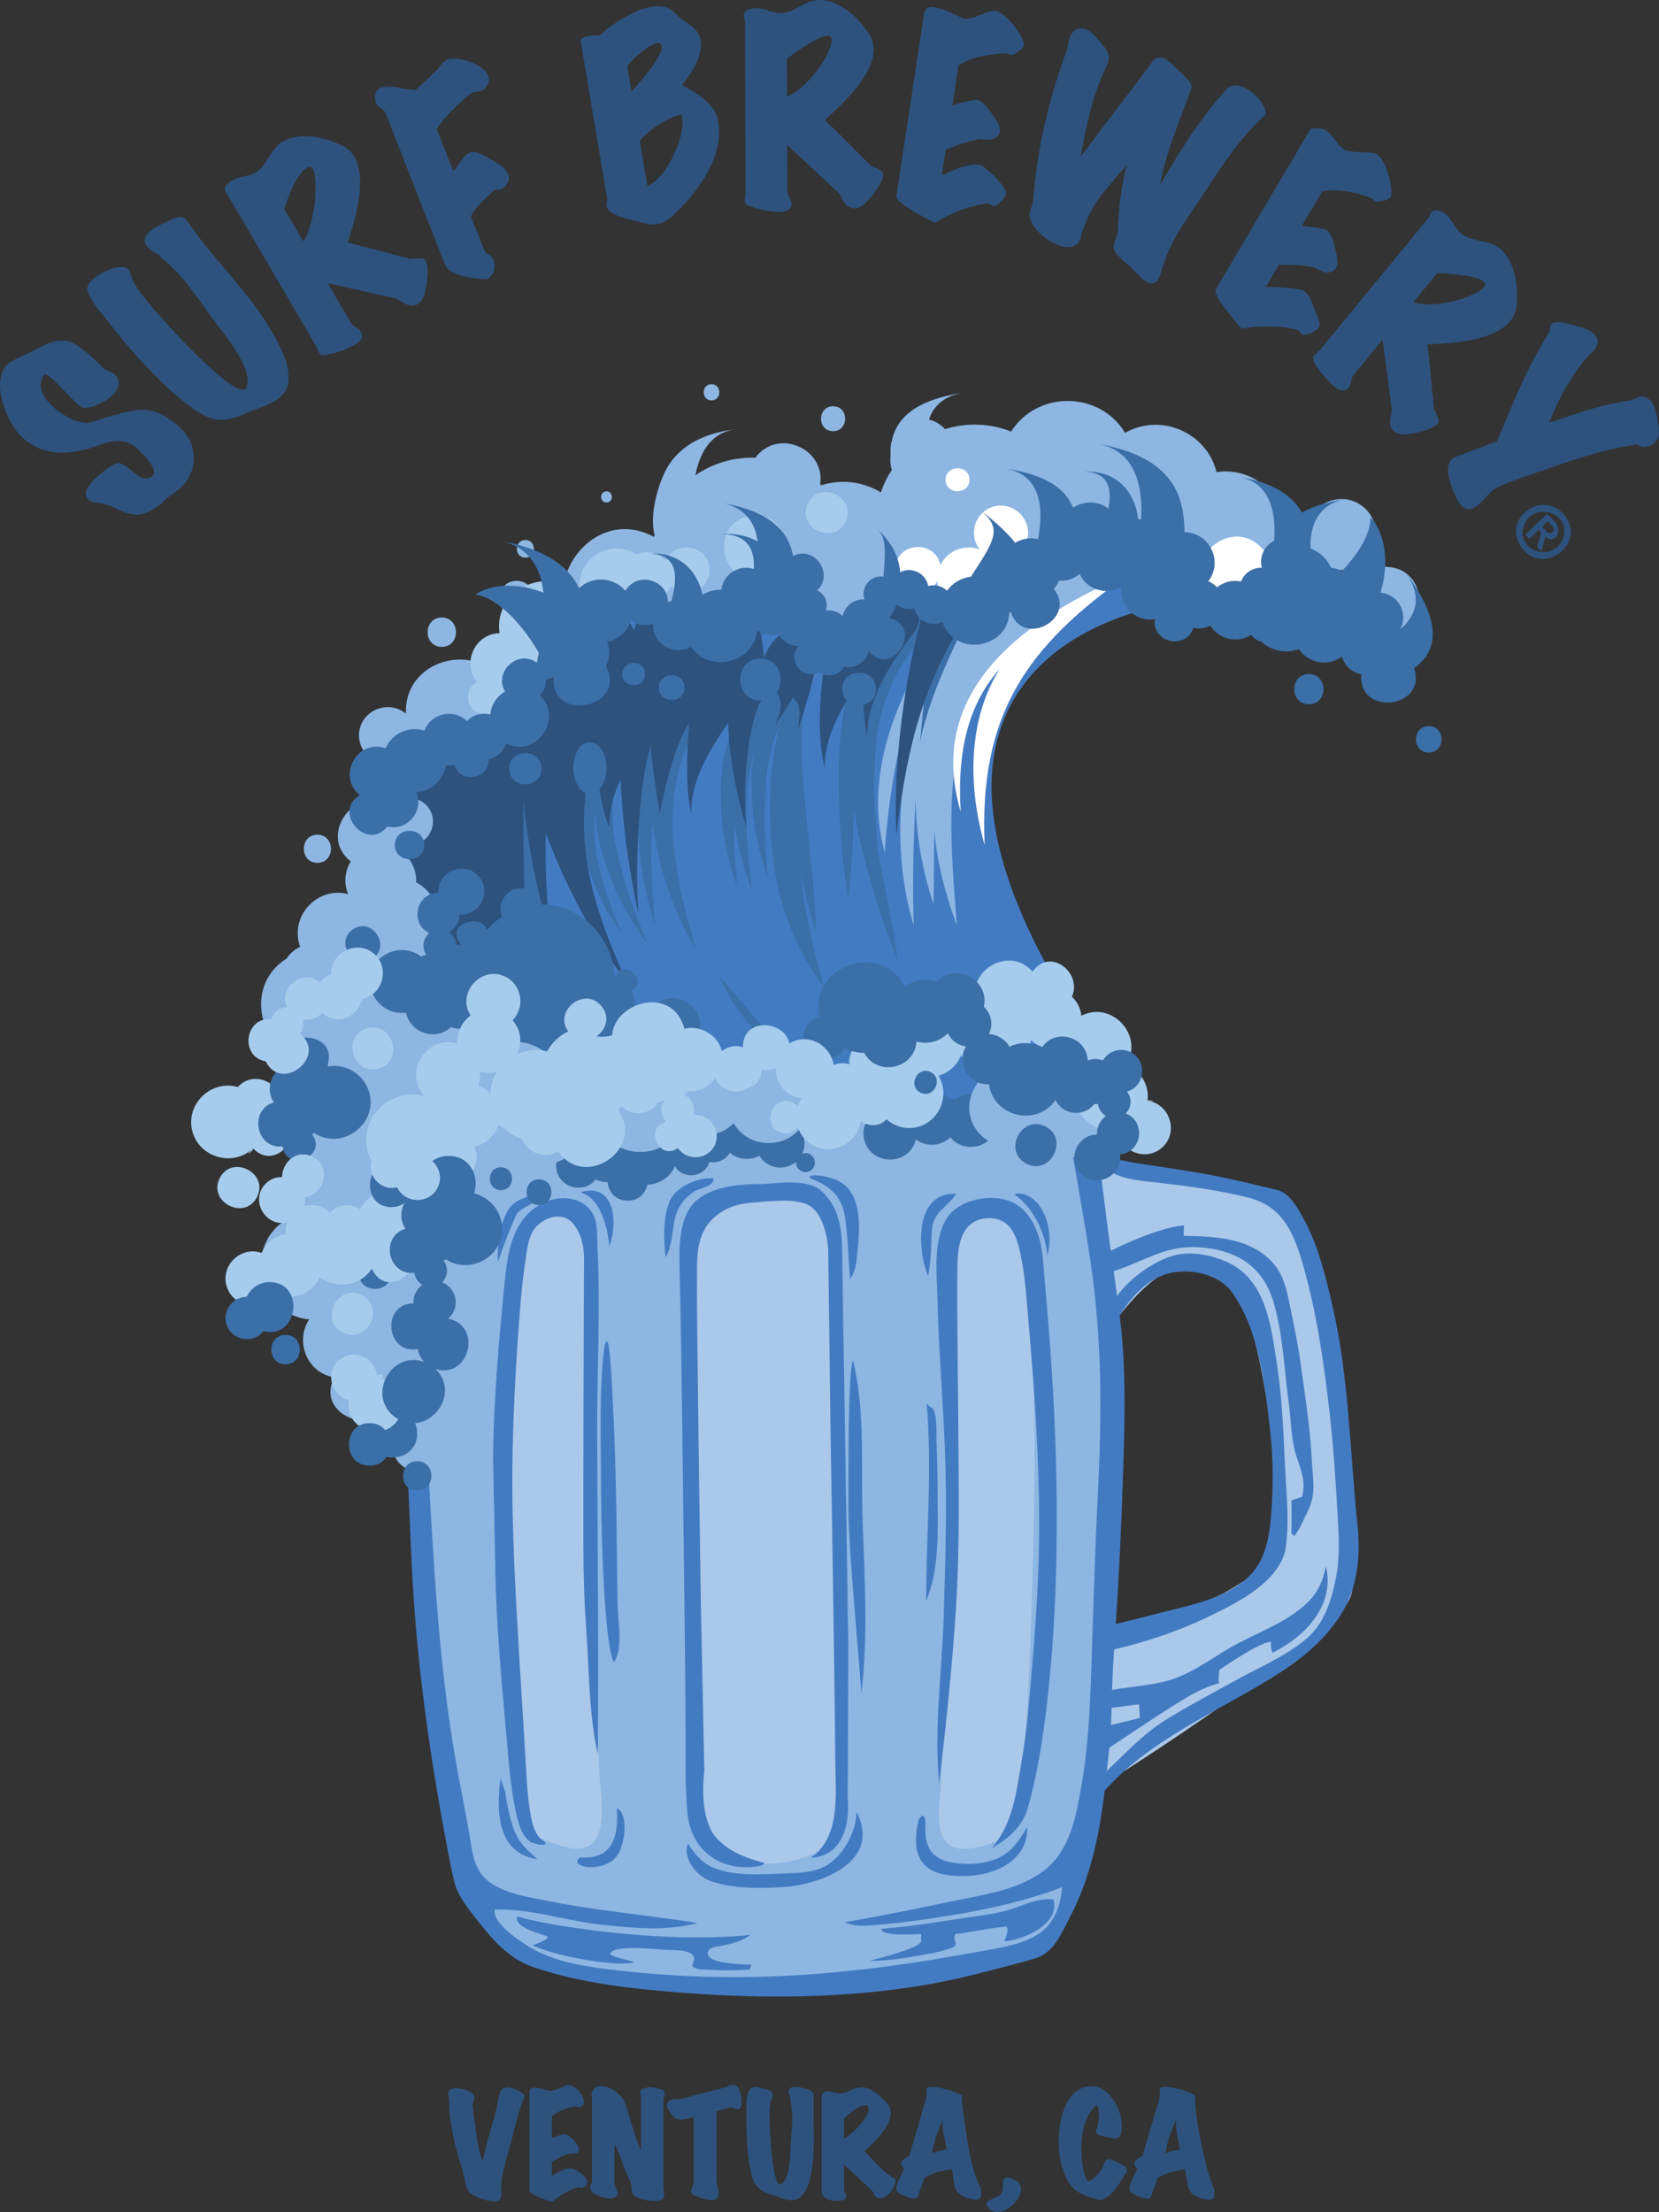 <?xml version="1.0" encoding="utf-8"?>
<!-- Generator: Adobe Illustrator 15.1.0, SVG Export Plug-In . SVG Version: 6.00 Build 0)  -->
<!DOCTYPE svg PUBLIC "-//W3C//DTD SVG 1.1//EN" "http://www.w3.org/Graphics/SVG/1.1/DTD/svg11.dtd">
<svg version="1.1" id="logo" xmlns="http://www.w3.org/2000/svg" xmlns:xlink="http://www.w3.org/1999/xlink" x="0px" y="0px"
	 width="307.072px" height="409.278px" viewBox="0 0 307.072 409.278" enable-background="new 0 0 307.072 409.278"
	 xml:space="preserve">
<rect x="0" y="0" width="307.072" height="409.278" fill="#333333" stroke="none"/>
<g id="text_1_">
	<g id="ventura">
		<path fill="#2D527E" d="M95.227,386.511c-3.126-1.169-2.738,1.269-3.34,3.669c-0.808,3.221-1.928,6.349-2.514,9.625
			c-1.013-2.022-1.139-4.771-1.466-6.978c-0.154-1.037-0.308-2.075-0.44-3.115c-0.092-0.669,0.545-1.185,0.294-1.931
			c-0.598-1.194-4.495-2.307-4.814-0.415c0.049,0.342,0.105,0.685,0.17,1.025c0,4.624,1.141,8.901,2.525,13.275
			c0.277,0.874,0.612,3.664,1.389,4.156c1.184,0.752,3.552,1.681,4.982,1.435c1.271-0.282,0.574-2.031,0.781-2.835
			c0-2.472,1.086-5.275,1.681-7.654c0.758-3.027,1.507-6.1,2.646-9.012C96.859,387.301,96.228,386.886,95.227,386.511
			C94.223,386.136,96.228,386.886,95.227,386.511z"/>
		<path fill="#2D527E" d="M107.418,402.04c-2.013-1.548-3.171-0.666-5.266,0.568v-2.563c0.961-0.583,2.153-1.352,3.275-1.562h0.538
			c2.215,0,0.82-2.015,0.072-2.688c-1.708-1.538-1.921-0.815-3.885-0.22v-3.983c1.167-1.1,2.778-1.527,4.301-1.881
			c0.179,0.049,0.367,0.089,0.562,0.122c2.721,0-0.371-4.896-2.44-3.913c-1.497,0.712-2.334,1.222-3.973,0.614
			c-0.402-0.148-2.603-0.725-2.603,0.415v18.371c0,0.813,3.614,1.88,4.153,2.102c1.45-1.262,3.021-2.154,4.856-2.731
			c0.241,0.015,0.468,0.072,0.688,0.171C109.677,404.143,108.304,402.723,107.418,402.04
			C106.498,401.332,108.338,402.748,107.418,402.04z"/>
		<path fill="#2D527E" d="M122.104,386.499c-0.973-0.294-1.954-0.44-2.945-0.11c-1.108,0.369-0.513,1.057-0.513,1.906v0.342v1.173
			v4.276v3.813c-1.348-2.869-1.932-6.101-3.081-9.054c-0.76-1.953-5.238-4.55-6.083-1.479c0.002,0.305,0.035,0.606,0.098,0.904
			v15.321c-0.017,0.282-0.114,0.535-0.293,0.758c-0.664,1.674,3.621,2.919,4.545,2.175c1.121-0.563-0.098-1.896-0.098-2.591v-7.232
			c0.813,1.274,1.238,2.928,1.776,4.328c0.416,1.076,1.425,2.734,1.425,3.907v0.439c0,1.344,2.81,1.738,3.716,1.833h0.657
			c1.269,0,1.762-0.396,1.614-1.718c-0.076-0.297-0.117-0.6-0.123-0.906v-16.186C123.013,387.358,123.427,386.9,122.104,386.499
			C121.429,386.295,122.78,386.704,122.104,386.499z"/>
		<path fill="#2D527E" d="M136.631,386.284c-0.202-0.356-0.512-0.528-0.929-0.513c-0.418-0.093-1.057,0.274-1.417,0.421
			l-8.504,2.199h-0.244h-0.635c-1.168,0-1.835,0.86-1.215,1.876c0.936,1.534,1.434,2.085,2.974,1.863l1.735-0.44v12.116
			c0,0.76-1.114,1.864,0.024,2.385c0.562,0.257,3.512,1.268,4.032,0.748c1.167-0.643,0.171-2.553,0.171-3.451v-12.877l2.515-0.686
			c0.638-0.141,1.537,0.811,1.981-0.11C137.546,388.926,137.104,387.088,136.631,386.284
			C136.518,386.09,136.746,386.479,136.631,386.284z"/>
		<path fill="#2D527E" d="M149.032,386.438c-0.952-0.267-3.317-0.938-3.017,0.953c0.195,0.441,0.3,0.906,0.318,1.393
			c0.553,2.396,0.195,5.274,0.029,7.697c-0.119,1.728,0.045,6.742-1.905,7.646c-1.6,0.741-2.345-13.156-1.864-14.806
			c-0.088-0.613,0.464-1.105,0.464-1.71c0-0.958-2.181-1.271-2.803-1.423c-2.537-0.617-2.075,3.719-2.1,5.292
			c-0.052,3.341,0.111,6.705,0.745,9.992c0.552,2.864,1.436,3.959,4.303,4.711c1.022,0.35,2.125,0.903,3.227,0.903h0.123
			c4.748,0,4.055-11.892,4.055-14.729v-1.956v-1.665C150.608,387.188,150.683,386.901,149.032,386.438
			C148.161,386.193,149.904,386.683,149.032,386.438z"/>
		<path fill="#2D527E" d="M165.514,403.018c-2.185-1.093-3.761-3.354-5.547-4.998c1.952-1.737,6.704-6.033,4.182-8.943
			c-2.207-2.059-3.56-3.763-6.708-2.346c-1.262,0.569-1.781,0.742-3.134,0.392c-1.27-0.329-2.231-0.324-2.231,1.075v17.057
			c0,1.769,1.889,2.048,3.616,1.881c0.654-0.038,0.963-0.372,0.929-1.001c-0.207-0.349-0.338-0.724-0.391-1.125v-4.52l5.155,4.813
			c0.179,0.206,0.3,0.441,0.367,0.708c1.411,2.31,4.547-1.502,3.935-2.811C165.653,403.119,165.596,403.059,165.514,403.018
			C165.434,402.978,165.596,403.059,165.514,403.018z M156.23,395.675v-3.739c0.714-0.599,3.246-2.96,4.325-2.321
			C161.853,390.927,157.359,395.253,156.23,395.675C156.23,395.675,156.929,395.413,156.23,395.675z"/>
		<path fill="#2D527E" d="M178.539,392.62c-0.341-2.346-0.514-3.976-0.514-4.888c-0.662-0.698-6.573-2.489-6.573-1.1
			c0.067,0.507,0.108,0.982,0,1.49l-3.152,10.776c-0.583,0.233-1.08,0.584-1.489,1.052c0,0.049-0.009,0.13-0.024,0.244
			c0.012,0.427,0.183,0.777,0.513,1.051c-0.307,1.127-1.686,2.907-1.368,4.081c0.189,0.63,3.03,1.707,3.616,1.393
			c0.195-0.114,0.325-0.236,0.392-0.367c0.064-0.26,0.129-0.529,0.195-0.806c0.41-0.822,0.661-1.73,0.978-2.59
			c1.37-0.895,3.428-1.383,5.033-1.589c0.39,1.229,0.269,3.385,1.174,4.351c0.664,0.711,3.07,1.592,4.007,1.123
			c0.341-0.438,0.226-1.216,0.294-1.735C179.74,401.352,179.138,396.729,178.539,392.62
			C178.198,390.274,178.881,394.966,178.539,392.62z M173.702,397.996c-0.424,0.114-0.799,0.236-1.125,0.367
			c0.169-2.015,1.138-4.256,1.906-6.109c0,0.896,0.063,1.799,0.196,2.712c0.179,0.913,0.366,1.816,0.561,2.713
			C174.979,397.728,174.465,397.833,173.702,397.996C173.278,398.11,174.465,397.833,173.702,397.996z"/>
		<path fill="#2D527E" d="M187.494,403.164c-2.684-1.066-1.434,1.258-2.098,2.566c-0.563,1.11-3.345,1.131-2.7,2.382
			C184.71,412.019,192.147,405.01,187.494,403.164C186.819,402.896,188.171,403.433,187.494,403.164z"/>
		<path fill="#2D527E" d="M206.958,400.134c-1.451-0.726-2.24-1.195-2.736,0.623c-0.46,0.988-1.54,2.293-2.527,2.78
			c-0.929,0.459-1.363-3.164-1.412-3.647c-0.328-3.263-0.163-8.237,2.768-10.397c0.563,0.972,0.313,2.616,0.172,3.642
			c0,0.548-0.518,0.807-0.33,1.404c0.174,0.576,1.949,0.861,2.388,0.981c2.164,0.598,2.462-0.569,2.344-2.65
			c-0.191-3.381-3.195-8.225-7.354-6.542c-3.802,1.539-4.479,7.737-4.272,11.198c0.142,2.349,0.769,4.776,2.135,6.723
			c1.127,1.605,3.248,2.177,5.042,2.74c0.016,0,0.057,0.017,0.12,0.049h0.146c1.99,0,3.996-3.204,4.742-4.74
			C209.382,401.229,207.816,400.563,206.958,400.134C205.834,399.572,208.083,400.696,206.958,400.134z"/>
		<path fill="#2D527E" d="M223.062,399.719c-0.895-3.854-1.857-8.007-1.857-11.986c-0.663-0.698-6.573-2.489-6.573-1.1
			c0.067,0.507,0.108,0.982,0,1.49l-3.152,10.776c-0.583,0.233-1.08,0.584-1.489,1.052c0,0.049-0.009,0.13-0.026,0.244
			c0.014,0.427,0.185,0.777,0.515,1.051c-0.307,1.127-1.686,2.907-1.368,4.081c0.189,0.63,3.03,1.707,3.615,1.393
			c0.195-0.114,0.326-0.236,0.392-0.367c0.065-0.26,0.13-0.529,0.195-0.806c0.411-0.822,0.662-1.73,0.979-2.59
			c1.37-0.895,3.428-1.383,5.033-1.589c0.39,1.229,0.268,3.385,1.174,4.351c0.664,0.711,3.069,1.592,4.007,1.123
			c0.341-0.438,0.226-1.216,0.294-1.735C224.195,403.901,223.616,402.105,223.062,399.719S223.616,402.105,223.062,399.719z
			 M216.881,397.996c-0.425,0.114-0.799,0.236-1.125,0.367c0.169-2.015,1.138-4.256,1.905-6.109c0,0.896,0.064,1.799,0.196,2.712
			c0.18,0.913,0.367,1.816,0.562,2.713C218.159,397.728,217.645,397.833,216.881,397.996
			C216.457,398.11,217.645,397.833,216.881,397.996z"/>
	</g>
	<g id="surf-brewery">
		<path fill="#2D527E" d="M33.258,79.06c-1.985-1.775-4.341-3.348-7.109-3.225c-3.17,0.139-6.389,1.453-9.42,2.321
			c-3.384,0.753-11.561-4.955-8.554-8.807c0.664-0.922,6.148,5.979,7.177,6.107c2.447,0.245,8.829-3.288,5.911-6.135
			c-0.228-0.243-0.52-0.425-0.867-0.535c-0.483-0.187-0.816-0.338-0.995-0.46c-1.884-1.671-3.572-3.683-5.874-4.808
			c-2.896-1.416-5.516,0.503-8.087,1.766c-1.333,0.656-3.949,1.539-4.747,2.938c-1.469,2.711-0.326,6.455,0.875,9.047
			c2.687,5.793,8.007,7.424,13.896,6.002c2.916-0.703,5.959-2.691,8.869-1.053c0.889,0.501,6.11,5.104,3.423,6.145
			c-2.28,1.149-4.55-3.85-6.797-2.395c-1.377,0.892-7.413,4.918-4.11,6.88c0.676,0.154,1.188,0.224,1.527,0.206
			c1.901,0.239,3.589,1.46,5.42,1.957c2.543,0.692,4.113-0.396,6.099-1.868c1.821-2.021,3.985-2.458,5.266-5.22
			C36.608,84.806,35.805,81.33,33.258,79.06C31.313,77.319,34.936,80.556,33.258,79.06z"/>
		<path fill="#2D527E" d="M34.983,41.368c-1.225-1.896-2.314-1.158-4.148-0.317c-1.712,0.775-5.905,2.672-3.176,4.972
			c0.576,0.688,1.568,0.773,2.12,1.609c3.874,2.946,7.003,7.77,9.822,11.672c1.722,2.385,7.702,9.281,5.908,12.522
			c-1.65,2.977-19.163-16.384-20.392-18.98c-0.802-0.827-0.696-2.15-1.41-3.04c-1.327-1.54-8.131,1.616-7.503,3.955
			c0.529,1.979,2.529,4.06,3.744,5.66c1.612,2.121,3.318,4.17,5.092,6.156c3.248,3.639,6.747,7.208,10.738,10.039
			c3.827,2.716,6.143,2.617,10.347,0.546c2.805-1.082,6.846-1.97,7.24-5.521c0.318-2.858-1.149-5.831-2.463-8.263
			C46.659,54.525,39.923,48.546,34.983,41.368C34.454,40.549,34.796,41.097,34.983,41.368z"/>
		<path fill="#2D527E" d="M78.417,47.854c-0.835-0.096-1.718-0.1-2.545,0.068c-5.998-1.657-9.837-2.665-11.524-3.016
			c1.477-4.563,5.152-15.942-1.711-18.25c-3.24-1.558-8.47-2.396-11.257,0.269c-1.459,1.394-2.189,3.769-3.87,4.889
			c-1.462,0.969-3.647,0.736-4.978,1.862c-1.543,1.183-0.808,1.706-0.116,2.861l16.046,27.427c0.657,1.13,0.406,1.938,1.943,1.688
			c1.521-0.247,3.097-0.805,4.491-1.456c0.848-0.396,2.271-1.11,2.116-2.26c-0.157-1.164-1.558-1.36-2.097-2.268l-4.256-7.276
			l12.821,2.888c0.609,0.318,1.028,0.582,1.258,0.799c2.242,1.272,3.625-0.199,4-2.291C78.946,52.642,79.709,48.663,78.417,47.854
			C77.923,47.797,78.917,48.166,78.417,47.854z M58.203,38.009c-0.516,3.323-1.208,5.543-2.075,6.641l-3.516-6.008
			c0.881-2.397,1.877-5.762,3.958-7.45C59.102,29.136,58.311,37.302,58.203,38.009C57.687,41.332,58.715,34.684,58.203,38.009z"/>
		<path fill="#2D527E" d="M90.795,29.45c-0.804-0.427-2.759-1.727-3.768-1.261c-1.46,0.673-2.025,2.428-3.136,3.478l-3.042-7.758
			c1.098-1.876,2.778-3.44,4.34-4.922c0.657-0.623,1.335-1.293,2.11-1.772c0.756-0.467,1.71-0.037,2.379-0.748
			c3.375-3.594-4.834-6.601-7.229-5.31c-0.763,0.719-1.269,1.295-1.523,1.721l-3.918,3.735c-1.893,0.343-8.42-2.601-7.478,2.248
			c0.1,0.833,1.51,1.234,1.833,2.069l10.988,28.014c0.925,2.365,5.771,2.589,7.808,2.707c1.32-0.873,1.698-2.114,1.138-3.716
			c-0.331-0.828-1.377-0.908-1.691-1.683l-2.426-6.192c0.793-1.832,2.719-3.341,4.122-4.7c0.379-0.512,1.145,0.013,1.611-0.386
			C96.007,32.642,92.803,30.513,90.795,29.45C88.781,28.383,92.814,30.52,90.795,29.45z"/>
		<path fill="#2D527E" d="M132.652,21.432c-0.662-1.918-2.793-3.824-6.405-5.708c1.755-2.17,3.629-4.931,3.491-7.859
			c-0.137-2.862-3.128-3.541-4.799-5.446c-3.464-3.708-11.233,1.649-13.986,4.147c-0.605-0.056-3.649-0.014-3.454,1.131
			l4.878,29.098c0.105,0.588-0.33,1.24,0.07,1.787c0.978,1.605,5.224,2.289,6.858,2.704c2.603,0.663,3.817-0.045,5.757-1.891
			C129.558,35.123,134.643,27.973,132.652,21.432C131.991,19.514,132.787,21.874,132.652,21.432z M116.109,12.256
			c0.455-0.849,5.224-5.363,6.194-4.088c1.292,1.473-4.51,7.754-5.412,8.758L116.109,12.256
			C116.509,11.509,116.109,12.256,116.109,12.256z M124.752,28.532c-1.425,3.07-3.065,5.035-4.923,5.903l-1.397-8.354
			c1.73-2.096,5.041-4.346,7.718-4.893C126.64,23.012,126.176,25.459,124.752,28.532C123.327,31.603,126.176,25.459,124.752,28.532z
			"/>
		<path fill="#2D527E" d="M162.291,31.155c-0.517-0.271-0.912-0.454-1.187-0.543c-4.354-4.45-7.17-7.25-8.446-8.399
			c3.598-3.226,12.438-11.159,7.694-16.638c-1.996-2.977-6.138-6.328-9.869-5.426c-1.96,0.474-3.789,2.159-5.804,2.282
			c-1.757,0.103-3.516-1.18-5.239-0.896c-1.185,0.154-1.788,0.641-1.817,1.462c0.126,0.31,0.218,0.627,0.278,0.956l0.091,31.775
			c0,1.303-0.626,1.881,0.828,2.436c1.437,0.549,3.085,0.861,4.615,0.998c0.931,0.082,2.521,0.176,2.966-0.891
			c0.452-1.086-0.67-1.96-0.67-3.02l-0.026-8.421l9.632,8.943c0.366,0.574,0.595,1.014,0.687,1.313
			c1.168,2.012,3.039,1.794,4.439,0.234c0.781-0.871,3.606-4.1,2.878-5.49C162.943,31.531,162.593,31.306,162.291,31.155
			C161.774,30.885,162.593,31.306,162.291,31.155z M145.679,17.864l-0.018-6.967c0.786-0.653,9.552-7.273,8.166-2.625
			C152.825,11.625,149.003,16.531,145.679,17.864C145.679,17.864,146.979,17.343,145.679,17.864z"/>
		<path fill="#2D527E" d="M184.808,2.162c-1.413-0.775-4.512,1.571-6.319,1.298c-0.87-0.13-6.986-4.024-7.438-1.037l-5.131,33.854
			c-0.197,1.368,6.234,4.464,7.118,4.992c2.901-1.813,6.264-3.183,9.667-3.648c0.065-0.02,0.127-0.023,0.191-0.02
			c0.335,0.187,0.677,0.364,1.023,0.529c0.959-0.199,2.782-1.903,2.189-2.963c-0.869-1.552-2.42-2.96-3.762-4.097
			c-1.968-1.668-5.972,0.527-8.019,1.369l0.713-4.731c3.143-1.269,5.3-1.928,6.475-1.961c0.754,0.052,1.286,0.1,1.587,0.146
			c2.236-0.321,2.393-2.054,1.372-3.552c-0.661-0.972-2.421-3.886-3.832-3.907c-1.768,0.312-3.218,0.657-4.351,1.04l1.111-7.338
			c2.367-1.636,5.644-2.079,8.445-2.263c0.665-0.213,1.124,0.599,2.002,0.08c0.697-0.412,1.944-1.176,1.611-2.141
			C188.796,5.879,186.659,3.103,184.808,2.162C184.5,1.992,185.497,2.512,184.808,2.162z"/>
		<path fill="#2D527E" d="M234.304,21.169c0.09-2.843-5.556-7.549-7.639-4.202c-4.651,5.05-8.463,11.331-11.938,17.222
			c1.084-6.291,3.756-11.96,5.818-17.939c0.287-1.069-2.473-3.239-3.064-3.819c-1.054-1.032-2.15-2.472-3.751-1.487
			c-0.519,0.558-0.873,1.015-1.063,1.36l-12.675,16.72c0.979-5.077,1.957-10.249,4.022-15.019c1.02-2.354,2.011-3.385,0.236-5.521
			c-1.541-1.854-3.916-4.977-5.984-2.144c-0.238,0.304-0.464,1.173-0.687,2.61c-3.427,9.222-5.643,18.499-6.352,28.324
			c-0.358,1.286-0.594,2.042-0.702,2.259c-0.227,3.55,8.768,9.671,9.709,3.677c0.096-0.447,0.215-0.795,0.364-1.028
			c0.722-2.225,1.851-4.321,3.385-6.29c1.502-1.787,3.019-3.563,4.55-5.345c-0.981,4.034-1.522,8.157-1.628,12.368
			c-0.55,1.735-0.818,2.639-0.812,2.709c-0.026,1.315,2.345,3.025,3.157,3.771c0.882,0.849,2.431,2.82,3.757,3.021
			c1.749,0.339,1.806-2.575,2.373-3.412c1.257-4.753,5.076-9.51,7.675-13.565C226.296,30.381,229.805,25.208,234.304,21.169
			C234.332,20.277,230.674,24.428,234.304,21.169z"/>
		<path fill="#2D527E" d="M243.275,57.167c-0.501-1.247-0.958-3.252-2.472-3.549c-2.111-0.417-4.37-0.53-6.52-0.521l2.435-4.115
			c3.388-0.004,5.63,0.193,6.735,0.599c0.681,0.333,1.151,0.577,1.413,0.733c2.2,0.524,2.992-1,2.605-2.782
			c-0.255-1.173-0.786-4.483-2.093-5.064c-1.755-0.37-3.229-0.586-4.42-0.655l3.776-6.39c2.806-0.634,6.011,0.19,8.679,1.062
			c0.637,0.02,0.854,0.97,1.822,0.822c0.8-0.121,2.25-0.361,2.301-1.38c0.101-2.044-0.833-5.417-2.202-6.98
			c-1.175-1.445-5.199-0.102-6.97-1.617c-1.087-0.93-1.72-2.365-2.877-3.202c-0.47-0.343-2.657-0.702-3.014-0.09l-17.424,29.473
			c-0.701,1.178,4.118,6.481,4.732,7.292c3.358-0.589,7.012-0.62,10.329,0.238c0.065,0.005,0.124,0.023,0.182,0.053
			c0.696,0.434,0.378,1.06,1.401,0.839c0.861-0.186,1.842-0.642,2.427-1.321C244.667,59.966,243.5,57.732,243.275,57.167
			C242.468,55.158,244.077,59.178,243.275,57.167z"/>
		<path fill="#2D527E" d="M265.366,75.581c-0.518-6.207-0.902-10.157-1.158-11.857c4.802-0.193,16.735-0.678,16.533-7.923
			c0.286-3.593-0.644-8.761-4.145-10.466c-1.818-0.888-4.285-0.757-5.931-1.939c-1.406-1.045-1.954-3.161-3.463-4.029
			c-1.012-0.635-1.791-0.644-2.334-0.03c-0.099,0.319-0.229,0.623-0.396,0.913l-20.183,24.546c-0.493,0.598-1.517,0.915-1.188,1.821
			c0.494,1.366,1.682,2.637,2.636,3.699c0.701,0.78,2.028,2.287,3.243,1.873c1.229-0.42,0.88-1.987,1.578-2.827l5.349-6.511
			l1.728,13.03c-0.086,0.681-0.19,1.163-0.313,1.451c-0.38,2.292,1.208,3.318,3.274,3.009c1.156-0.174,5.392-0.859,5.716-2.395
			C266.123,77.135,265.816,76.288,265.366,75.581C264.848,69.374,265.52,75.824,265.366,75.581z M261.603,55.927l4.422-5.381
			c1.021-0.002,12.001,0.479,7.971,3.178C271.085,55.675,265.019,57.015,261.603,55.927
			C261.603,55.927,262.942,56.354,261.603,55.927z"/>
		<path fill="#2D527E" d="M306.884,78.215c-0.269-1.902-0.73-4.855-3.248-4.855c-0.78,0.268-1.387,0.51-1.835,0.738
			c-2.65,0.377-5.33,0.972-8.03,1.792c-0.462,0.116-2.82,0.899-7.071,2.344c1.868-4.56,3.994-8.334,6.38-11.333
			c0.843-0.969,1.481-1.646,1.916-2.023c2.147-2.627-0.926-3.966-2.973-4.519c-1.305-0.354-3.075-0.983-4.444-0.653
			c-0.896,0.217-0.55,1.251-0.867,1.872c-4.023,6.207-6.753,13.301-9.645,20.078c-3.67,1.374-6.091,2.293-7.264,2.746
			c-1.551,0.445-1.921,1.665-1.771,3.168c0.278,1.805,1.376,5.041,2.788,6.265c2.089,1.69,4.461-2.643,5.873-3.407
			c2.138-1.156,4.545-1.901,6.831-2.694c6.315-2.192,12.894-4.579,19.547-5.511c0.735,0.794,2.227,0.44,2.947-0.102
			C307.393,81.085,307.108,79.778,306.884,78.215C306.634,76.444,307.138,79.987,306.884,78.215z"/>
		<path fill="#2D527E" d="M287.796,96.568l-1.454-1.517l-4.019,3.856l0.758,0.793l1.721-1.645l0.475,0.499l-0.775,2.626l0.798,0.837
			l0.729-2.765C287.833,100.904,289.327,98.163,287.796,96.568C287.796,96.568,288.282,97.074,287.796,96.568z M287.419,98.423
			c-0.51,0.369-0.947,0.284-1.312-0.251l-0.683-0.714l1.056-1.011l0.646,0.674c0.247,0.253,0.519,0.597,0.479,0.979
			C287.587,98.213,287.527,98.321,287.419,98.423C287.175,98.657,287.527,98.321,287.419,98.423z"/>
		<path fill="#2D527E" d="M289.28,94.983c-4.13-4.318-11.145,1.061-7.794,6.098C285.501,107.116,294.26,100.191,289.28,94.983
			C288.814,94.496,289.744,95.469,289.28,94.983z M289.214,99.828c-2.008,4.559-9.091,1.808-7.04-2.826
			C284.202,92.459,291.213,95.208,289.214,99.828C289.006,100.301,289.418,99.356,289.214,99.828z"/>
	</g>
</g>
<g id="glass">
	<path fill="#8DB6E2" d="M250.177,287.745c-0.225-4.432-0.635-8.854-1.078-13.269c-0.941-9.361-2.079-18.706-3.342-28.03
		c-0.893-4.901-1.955-9.792-3.298-14.59c-0.774-2.769-1.575-5.702-3.031-8.205c-0.968-1.664-2.382-2.104-4.156-2.616
		c-10.271-2.967-21.131-4.373-31.686-5.975l-0.244,0.648c-0.172-1.02-0.497-1.959-1.326-2.782c-3.16-3.133-7.613-5.018-11.696-6.59
		c-6.197-2.389-12.675-4.052-19.179-5.351c-15.771-3.148-32.188-4.256-48.206-2.619c-14.178,1.446-29.816,5.146-40.338,15.423
		c-5.216,5.093-8.558,11.695-9.641,18.901c-0.292,1.941-0.43,3.905-0.438,5.869c-0.005,1.13,0.034,2.26,0.11,3.387
		c0.117,1.729-0.599,2.866-0.978,4.545c-0.841,3.732,0.722,7.567,4.063,9.484l0.828,1.492c0.326,13.799,0.801,27.611,1.737,41.382
		c0.257,3.796,0.544,7.595,1.007,11.371c0.232,1.891,0.295,4.354,1.252,6.063c0.523,0.936,0.433,2.708,0.562,3.764
		c0.232,1.901,0.453,3.803,0.701,5.701c0.58,4.446,1.298,8.881,2.386,13.233c2.104,8.412,5.83,17.985,14.056,22.133
		c3.133,1.578,6.718,1.783,9.995,3.027c7.384,2.8,15.35,2.989,23.163,2.786c9.902-0.26,19.783-1.308,29.604-2.547
		c7.291-0.92,14.564-1.985,21.825-3.133c2.018-0.319,4.033-0.645,6.05-0.978c1.022-0.168,3.84-0.145,4.43-0.995
		c0.566-0.815,1.021-1.707,1.438-2.605c2.981-6.436,4.528-13.633,5.939-20.543c0.855-4.184,1.312-4.55,1.312-4.55
		c11.655-7.368,23.195-15.024,34.208-23.326c3.145-2.371,6.265-4.801,9.176-7.456c1.632-1.488,3.774-3.256,4.592-5.386
		C250.822,293.198,250.293,290.037,250.177,287.745z M237.067,286.778c-0.424,1.691-1.138,2.503-2.623,3.279
		c-3.055,1.596-5.827,3.675-8.914,5.236c-6.271,3.174-13.1,5.065-20.063,5.913c1.217-14.871,1.556-29.816,1.104-44.729
		c-0.118-3.892-0.298-7.779-0.526-11.665l0.009,0.045c3.437-4.492,8.482-10.634,14.594-11.041c3.727-0.249,6.458,2.467,8.186,5.487
		c3.545,6.197,4.522,13.822,5.864,20.723c1.124,5.78,2.156,11.612,2.635,17.486C237.578,280.54,237.813,283.799,237.067,286.778z"/>
	<g id="glass-highlight_1_" opacity="0.25">
		<path fill="#FFFFFF" d="M109.466,293.709l1.036-65.209l-2.826-4.272c-2.36-0.394-4.886-0.757-7.067,0.492
			c-3.665,2.097-4.79,7.19-5.451,10.99c-1.948,11.193-1.493,23.051-1.464,34.367c0.029,11.21,0.248,22.427,0.725,33.628
			c0.423,9.944,0.372,20.29,2.108,30.089c0.314,1.776,0.794,5.556,2.927,6.202c2.417,0.731,4.771,1.984,7.345,2.041
			c6.466,0.146,4.281-10.453,4.115-14.492C110.45,316.267,109.96,304.987,109.466,293.709L109.466,293.709z"/>
		<path fill="#FFFFFF" d="M177.468,224.228l-2.825,4.272l1.036,65.209c-0.312,7.099-0.618,14.198-0.922,21.298
			c-0.218,5.093-0.434,10.184-0.64,15.276c-0.132,3.244-1.504,9.864,2.331,11.445c2.503,1.033,7.557-0.508,9.725-1.966
			c3.173-2.134,2.983-9.499,3.236-12.756c0.745-9.597,1.202-19.259,1.528-28.88c0.553-16.332,0.852-32.731,0.189-49.065
			c-0.284-7.018-0.015-15.734-4.019-21.817C184.779,223.704,181.267,223.594,177.468,224.228
			C177.468,224.228,182.465,223.395,177.468,224.228z"/>
		<path fill="#FFFFFF" d="M149.741,220.99h-7.469c-5.395,0.313-12.83,2.202-14.761,8.022c-0.624,1.879-0.336,3.978-0.285,5.933
			c0.153,5.774,0.241,11.553,0.337,17.328c0.298,17.853,0.541,35.704,0.78,53.558c0.137,10.224,0.271,20.449,0.399,30.674
			c0,0,6.809,14.095,23.969,5.536c1.549-1.449,2.031-4.091,2.441-6.061c0.751-3.614,1.086-7.316,1.34-10.995
			c0.646-9.383,0.61-18.815,0.427-28.216c-0.219-11.215-1.061-22.398-1.055-33.613c0.005-8.725-0.087-17.479-0.876-26.174
			C154.738,234.217,154.375,220.99,149.741,220.99C149.741,220.99,157.209,220.99,149.741,220.99z"/>
		<path fill="#FFFFFF" d="M245.757,246.446c-0.893-4.901-1.955-9.792-3.298-14.59c-0.774-2.769-1.575-5.702-3.031-8.205
			c-0.968-1.664-2.382-2.104-4.156-2.616c-10.271-2.967-21.131-4.373-31.686-5.975l-2.237,5.93l4.703,23.867
			c3.437-4.492,8.482-10.634,14.594-11.041c3.727-0.249,6.458,2.467,8.186,5.487c3.545,6.197,4.522,13.822,5.864,20.723
			c1.124,5.78,2.156,11.612,2.635,17.486c0.247,3.027,0.482,6.286-0.264,9.266c-0.424,1.691-1.138,2.503-2.623,3.279
			c-3.055,1.596-5.827,3.675-8.914,5.236c-6.51,3.294-13.62,5.22-20.86,6.017c-0.331,11.385-2.672,30.269-2.672,30.269
			c11.655-7.368,23.195-15.024,34.208-23.326c3.145-2.371,6.265-4.801,9.176-7.456c1.632-1.488,3.774-3.256,4.592-5.386
			c0.849-2.213,0.32-5.374,0.204-7.666c-0.225-4.432-0.635-8.854-1.078-13.269C248.158,265.115,247.02,255.771,245.757,246.446
			L245.757,246.446z"/>
	</g>
	<g id="glass-details_1_">
		<path fill="#437BC3" d="M251.285,282.323c-1.418-13.449-1.556-27.064-4.559-40.299c-1.305-5.752-2.709-11.604-5.588-16.802
			c-0.998-1.802-2.502-4.537-4.709-5.047c-2.882-0.672-5.754-1.383-8.644-2.023c-5.953-1.319-11.997-2.104-18.019-3.035
			c-0.968-0.15-4.212-1.253-4.563,0.354c-0.558,2.554,6.915,3.092,8.208,3.24c5.932,0.685,11.853,1.411,17.656,2.874
			c5.991,1.51,8.199,6.018,9.86,11.583c2.664,8.927,4.101,18.757,5.15,27.999c0.713,6.27,1.141,12.593,1.492,18.893
			c0.216,3.865,0.488,7.903-0.267,11.731c-0.824,4.175-2.094,8.505-5.438,11.365c-3.844,3.288-9.099,5.467-13.517,7.942
			c-4.243,2.379-8.583,4.6-12.702,7.193c-4.094,2.577-7.303,6.066-10.786,9.388c0.154-1.287,0.326-2.682,0.48-4.321
			c3.648-2.405,7.262-4.87,10.951-7.213c2.873-1.824,5.989-3.844,9.327-4.701c-0.154-1.052,0.073-2.466,0.073-2.466
			s7.249-5.08,9.562-5.231c0,1.866,0.3,2.02,0.3,2.02c6.014-2.905,11.63-8.807,9.857-15.985c-0.834,4.267-2.507,6.406-6.073,8.872
			c-3.698,2.556-7.912,4.021-11.768,6.278c-3.183,1.864-6.368,4.193-9.828,5.506c-3.668,1.391-8.056,1.535-11.911,2.236
			c0.075-2.148,0.215-4.722,0.387-7.498c5.909-1.386,11.691-3.283,17.167-5.913c5.129-2.462,12.796-6.124,14.465-12.154
			c0.902-5.009,0.268-10.506,0.017-15.572c-0.309-6.239-0.506-12.579-1.456-18.762c-1.143-7.433-1.965-16.378-9.855-19.521
			c-3.507-1.396-7.403-1.943-10.936-0.397c-3.331,1.456-6.708,3.961-8.855,6.926c-0.202-1.499-0.415-3.044-0.631-4.591
			c5.388-1.695,9.493-4.763,15.458-4.436c7.134,0.392,12.221,3.389,14.218,10.439c1.684,5.943,1.905,12.284,2.734,18.381
			c0.447,3.282,0.398,6.814,1.455,9.979c0.866,2.593,1.732,4.59,1.012,7.376l-1.951,0.67v6.204l0.522,0.371
			c1.055-1.229,1.766-3.188,2.491-4.607c1.609-3.146,0.912-5.816,0.75-9.184c-0.288-5.997-1.236-11.979-2.054-17.928
			c-0.466-3.378-1.14-6.728-1.837-10.062c-0.643-3.074-1.088-6.126-3.202-8.59c-4.073-4.744-10.798-5.091-16.621-5.138
			c0,0-0.068-0.896,0.08-1.94c-4.458,0.309-11.345,3.579-13.584,4.695c-1.047-7.442-1.84-14.924-2.97-22.354
			c-0.43-2.832-0.823-5.746-1.676-8.487c-0.819-2.637-2.464-7.397-5.155-8.744c0.916,14.976,4.528,29.82,6.47,44.695
			c1.746,13.376,1.617,26.443,0.936,39.87c-0.556,10.946-0.859,21.871-1.227,32.823c-0.23,6.942-0.556,13.886-1.742,20.741
			c-0.922,5.323-1.904,11.502-6.08,15.346c-4.744,4.363-12.163,5.233-18.236,6.523c-6.5,1.379-13.023,2.666-19.563,3.835
			c2.203,1.065,5.517,0.49,7.839,0.29c4.073-0.353,8.124-0.969,12.155-1.635c6.927-1.145,13.662-2.64,20.238-5.155
			c-0.279,3.483-1.489,6.895-4.585,8.789c-3.37,2.063-7.81,2.565-11.662,3.281c-10.611,1.972-21.392,3.492-32.166,4.178
			c-11.871,0.756-23.961,0.4-35.765-1.079c-5.223-0.654-10.392-1.552-14.917-4.414c-1.547-0.979-6.427-4.186-5.903-6.608
			c6.56-0.227,12.876,2.026,19.363,2.743c6.015,0.665,12.247,1.324,18.17-0.278c-9.376-1.458-18.929-2.279-28.226-4.156
			c-3.878-0.782-9.826-1.643-12.119-5.33c-1.395-2.241-1.555-5.031-2.01-7.571c-0.572-3.194-1.189-6.38-1.799-9.567
			c-3.895-20.353-4.718-40.758-5.935-61.396l-3.835-0.111c0.584,10.157,0.773,20.36,1.545,30.501
			c1.104,14.477,3.24,29.038,5.953,43.298c0.42,2.207,0.839,4.42,1.356,6.607c0.604,2.556,2.361,4.768,3.948,6.797
			c3.101,3.968,6.008,7.514,10.834,9.15c8.928,3.03,18.861,4.053,28.195,4.751c17.894,1.341,37.085,0.856,54.557-3.733
			c3.32-0.871,6.676-1.668,9.963-2.653c3.605-1.081,5.027-4.872,6.656-8.01c3.682-7.101,5.325-15.129,6.255-23.039
			c8.079-9.187,20.58-14.524,30.842-20.825c5.056-3.105,9.586-6.62,12.834-11.675C251.262,293.964,251.864,287.97,251.285,282.323
			C250.804,277.769,251.752,286.873,251.285,282.323z M210.974,317.869c0,0-3.403,0.852-5.334,1.301
			c0.05-0.979,0.09-2.037,0.114-3.185l5.073-0.66L210.974,317.869L210.974,317.869z M207.299,243.281
			c1.886-2.967,4.462-5.956,7.797-7.288c4.096-1.635,10.301-0.6,12.977,3.158c4.914,6.903,6.009,16.826,6.966,25.012
			c0.627,5.354,0.672,10.729,0.246,16.103c-0.312,3.911-0.991,8.105-3.789,11.071c-3.224,3.417-8.532,5.046-12.971,6.133
			c-4.009,0.982-7.994,2.032-12.003,3.021c0.654-9.793,1.101-19.554,1.401-29.362c0.285-9.328,0.507-18.488-0.687-27.763
			C207.257,243.335,207.28,243.314,207.299,243.281C208.248,241.79,207.28,243.314,207.299,243.281z"/>
		<path fill="#437BC3" d="M93.854,322.521c0.412,4.658,0.782,9.44,1.93,13.987c0.409,1.625,1.012,3.407,2.516,4.334
			c0.45,0.278,3.443,1.011,2.465-0.133c-2.029-1.099-2.454-4.171-2.752-6.199c-0.531-3.613-0.625-7.288-0.851-10.928
			c-0.327-5.26-0.659-10.517-0.972-15.776c-0.795-13.354-1.614-26.721-1.292-40.104c0.193-8.039,0.633-16.084,1.251-24.102
			c0.258-3.354,0.552-6.715,1.061-10.043c0.298-1.948,0.501-4.668,1.776-6.288c1.578-2.004,5.048-3.214,6.988-0.994
			c1.706,1.951,2.16,4.528,2.13,7.015c-0.024,2.048-0.025,4.096-0.033,6.144c-0.062,15.539-0.104,31.08-0.09,46.62
			c0.005,5.35,0.176,10.633,0.562,15.976c0.53,7.352,0.463,15.289,2.111,22.506c0.174-19.969-0.071-39.944-0.12-59.914
			c-0.028-11.245,0.629-22.637,0.06-33.865c-0.11-2.158,0.165-4.724-1.12-6.598c-1.8-2.625-5.521-2.979-8.229-1.877
			c-6.547,2.646-7.32,9.638-7.919,15.771c-1.041,10.645-1.989,21.473-2.064,32.169c0.156,6.77,0.302,13.54,0.424,20.309
			C91.88,301.267,92.908,311.834,93.854,322.521C94.473,329.531,93.234,315.519,93.854,322.521z"/>
		<path fill="#437BC3" d="M125.8,235.283c0.455,20.224,0.6,40.445,0.875,60.671c0.11,8.087,0.185,16.169,0.208,24.257
			c0.014,5.013-0.091,10.087,0.342,15.086c0.57,6.6,5.402,10.632,12.006,10.138c0.75-0.057,1.556-0.178,2.221-0.555l-0.063-0.251
			c-3.838-0.863-8.695-2.96-10.179-6.873c-1.203-3.172-1.202-6.893-0.847-10.23l-0.64-30.983
			c-0.214-13.833-0.409-27.667-0.566-41.501c-0.079-6.945-0.204-13.897-0.141-20.844c0.038-4.112,0.836-7.549,4.412-9.889
			c1.887-1.236,3.716-1.633,5.976-1.811c2.839-0.223,6.802-0.738,9.546,0.169c3.138,1.036,4.077,5.496,4.344,8.372l0.445,34.525
			c0.209,12.326,0.406,24.652,0.584,36.979c0.113,7.883,0.227,15.767,0.287,23.65c0.048,6,0.997,13.682-4.548,17.548
			c8.109-0.443,6.844-10.894,6.844-10.894l0.122-28.324l-0.76-48.403c-0.134-7.631-0.267-15.263-0.352-22.896
			c-0.053-4.76-0.088-9.46-3.92-12.911c-2.434-2.19-7.648-1.437-10.679-1.25c-3.899,0-8.993,0.286-12.165,2.839
			C125.453,224.881,125.71,231.045,125.8,235.283C125.93,241.045,125.678,229.518,125.8,235.283z"/>
		<path fill="#437BC3" d="M187.44,222.47c-3.77-1.809-10.11-0.621-12.31,3.122c-2.465,4.193-1.726,10.051-1.614,14.691
			c0.219,9.126,0.98,18.228,1.36,27.347c0.439,10.57,0.123,21.225-0.217,31.795c-0.323,10.053-1.813,20.508-0.822,30.546
			c1.274-10.896,2.441-21.835,3.131-32.785c0.7-11.132,0.473-22.35,0.407-33.498c-0.057-9.691-0.257-19.395-0.169-29.084
			c0.023-2.571,0.204-5.81,2.1-7.78c1.689-1.755,5.134-1.948,7.002-0.367c1.793,1.517,2.353,4.362,2.768,6.554
			c0.643,3.389,0.901,6.854,1.194,10.286c1.39,16.245,2.598,32.703,1.845,49.014c-0.383,8.283-1.074,16.596-1.86,24.852
			c-0.419,4.389-1.134,8.757-1.911,13.094c-0.769,4.288-1.846,8.306-4.776,11.649c3.094-1.652,5.744-4.039,6.71-7.488
			c1.471-5.25,2.417-10.695,3.125-16.096c1.725-13.162,2.27-26.59,2.188-39.854c-0.069-11.169-0.643-22.289-1.53-33.419
			c-0.329-4.138-0.685-8.273-1.056-12.408C192.666,228.875,191.144,224.237,187.44,222.47
			C185.567,221.571,189.309,223.362,187.44,222.47z"/>
		<path fill="#437BC3" d="M131.701,364.463c3.738,0.245,7.059-0.072,7.059-0.072l0.336-0.882c-1.197-0.042-8.562-0.122-8.074-2.229
			c0.195-1.084,1.488-1.051,2.63-1.283c2.049-0.408,3.542-0.853,5.274-1.992c-17.525,1.757-39.133-2.068-43.128-3.423
			c-0.863,2.067,4.395,3.175,5.616,3.743c-0.088,0.642-1.446,1.038-2.813,1.596c5.024,2.396,17.101,4.146,18.801,3.03
			c-3.476-0.713-4.5-1.354-4.5-1.354c0.316-1.969,9.089-0.861,10.605-0.811c1.253,0.042,5.025-0.141,4.987,1.731
			c-0.008,0.415-0.637,1.078-0.152,1.427C129.16,364.533,130.772,364.406,131.701,364.463
			C135.439,364.708,127.956,364.23,131.701,364.463z"/>
		<path fill="#437BC3" d="M160.981,362.8c3.484,0,7.026-0.583,10.442-1.222c1.409-0.262,2.841-0.532,4.205-0.984
			c2.364-0.785,0.513-1.28,1.2-2.759c2.419-0.258,7.96-1.396,9.535-1.345c0.446,0.777-0.505,2.689-0.505,2.689
			c3.616-0.217,10.445-3.194,9.127-7.754c-2.636-0.299-4.919,0.809-7.325,1.65c-2.707,0.948-5.594,1.272-8.418,1.684
			c-5.305,0.771-10.668,1.73-16.02,2.097c-0.549,1.435,6.317,1.02,7.28,0.979v1.243C170.503,360.319,164.505,361.817,160.981,362.8
			C165.065,362.8,164.505,361.817,160.981,362.8z"/>
		<path fill="#437BC3" d="M95.184,338.669c-0.94-2.366-1.54-6.044-1.658-7.055l-0.884-2.604c-0.007,0.041-0.012,0.076-0.015,0.114
			c-0.431,3.716-1.62,13.645,6.828,14.878C97.265,341.988,96.143,341.041,95.184,338.669
			C94.244,336.303,96.143,341.041,95.184,338.669z"/>
		<path fill="#437BC3" d="M107.334,343.709c-1.458,1.218,0.843,1.732,1.735,1.76c1.899,0.061,4.094-0.598,5.231-2.222
			c1.199-1.713,2.263-7.443-0.149-8.728C114.922,343.646,110.003,343.766,107.334,343.709
			C107.334,343.709,110.003,343.766,107.334,343.709z"/>
		<path fill="#437BC3" d="M144.855,349.158c6.962-0.424,18.465-4.65,13.688-13.924c-0.057,3.635-2.422,8.142-5.642,9.963
			c-2.319,1.312-5.242,1.36-7.831,1.438c-4.174,0.125-8.954,0.577-12.915-1.018c-2.252-0.906-3.517-2.595-4.848-4.519
			c-0.98,2.86,1.705,6.068,4.227,6.938C135.687,349.474,140.531,349.421,144.855,349.158
			C150.665,348.806,139.041,349.513,144.855,349.158z"/>
		<path fill="#437BC3" d="M176.143,347.024c8.117,0.712,14.224-3.022,13.986-8.947c-1.206,1.835-2.202,3.697-4.072,4.971
			c-2.881,1.964-7.272,2.174-10.587,1.391c-3.521-0.832-4.354-3.457-4.178-6.805c0.077-1.461-0.506-2.511-1.311-0.801
			C169.446,339.676,168.028,346.314,176.143,347.024C184.26,347.736,168.028,346.314,176.143,347.024z"/>
		<path fill="#437BC3" d="M111.222,272.249c0,8.941,0.467,31.623,2.404,35.309c1.753-2.633,0.761-7.563,0.691-10.514
			c-0.091-3.855-0.112-7.711-0.152-11.565c-0.089-8.507-0.272-16.997-0.708-25.492c-0.182-3.555-0.299-7.146-0.746-10.68
			c-0.275-2.173-0.786-0.743-0.938,0.609C110.944,257.281,111.222,264.85,111.222,272.249
			C111.222,281.19,111.222,263.304,111.222,272.249z"/>
		<path fill="#437BC3" d="M157.043,279.161c0,7.192,1.944,27.477,2.397,34.117c1.253-10.475,0.601-21.353,0.223-31.869
			c-0.354-9.848,0.591-20.087-1.788-29.72C156.954,253.996,157.043,271.972,157.043,279.161
			C157.043,286.354,157.043,271.972,157.043,279.161z"/>
		<path fill="#437BC3" d="M171.423,296.223c2.524-5.972,2.149-13.446,2.122-19.798c-0.014-3.157-0.061-6.318-0.196-9.475
			c-0.081-1.879,0.199-4.774-0.717-6.503c0,0.369-1.111-0.739-1.111-0.739C172.578,271.813,171.423,284.098,171.423,296.223
			C173.178,292.07,171.423,293.359,171.423,296.223z"/>
		<path fill="#437BC3" d="M95.557,224.771c0.644-1.467,4.628-2.298,4.236-3.78c-1.927,0.258-4.358,0.902-5.532,2.581
			c-1.881,2.717-2.196,6.758-2.114,9.956C93.155,230.529,94.267,227.653,95.557,224.771
			C96.285,223.112,94.815,226.429,95.557,224.771z"/>
		<path fill="#437BC3" d="M112.793,230.58c1.568-4.139,1.138-11.784-5.25-10.046l0.175,0.177
			C110.399,221.544,112.24,225.229,112.793,230.58C113.807,227.904,112.24,225.229,112.793,230.58z"/>
		<path fill="#437BC3" d="M124.777,226.156c0.452-2.472,1.523-4.189,3.592-5.633c1.002-0.699,3.829-0.938,3.691-2.483
			c-2.849-0.304-7.108,1.546-8.195,4.402c-1.159,3.047-1.059,6.984-0.652,10.165C124.327,230.765,124.417,228.185,124.777,226.156
			C125.148,224.121,124.417,228.185,124.777,226.156z"/>
		<path fill="#437BC3" d="M150.502,218.229c3.606,1.488,5.44,3.476,5.954,7.307c0.49,3.653,0.578,7.363,0.869,11.037
			c0.983-1.082,1.162-2.82,1.303-4.207c0.307-3.025,0.71-6.445-0.12-9.423c-0.698-2.504-1.881-4.017-4.411-4.895
			c-1.064-0.37-2.229-0.583-3.358-0.589C149.766,217.455,149.437,217.787,150.502,218.229
			C152.525,219.063,147.826,217.12,150.502,218.229z"/>
		<path fill="#437BC3" d="M172.531,227.257c0.372-3.191,2.886-3.904,4.428-6.36c-7.762-0.446-7.193,10.461-5.166,15.213
			C172.531,232.054,172.259,229.657,172.531,227.257C172.81,224.863,172.259,229.657,172.531,227.257z"/>
		<path fill="#437BC3" d="M189.221,220.897c-1.286-0.275-1.383,0.183-1.383,0.183c2.584,1.571,5.705,6.365,5.991,11.158
			C195.121,228.563,193.562,221.837,189.221,220.897C187.935,220.622,190.505,221.175,189.221,220.897z"/>
		<path fill="#437BC3" d="M188.847,204.858c1.675,2.508,0.853,5.284,3.376,7.379c1.012,0.84,0.837-0.588,0.797-1.266
			c-0.086-1.478-0.14-2.958-0.224-4.433c-0.213-3.757-4.182-5.155-7.263-6.222c-2.752-0.954-5.897-0.57-8.575,0.486
			C180.459,201.075,187.747,203.2,188.847,204.858C189.956,206.517,187.747,203.2,188.847,204.858z"/>
	</g>
</g>
<g id="wave">
	<path id="wave-bg_1_" fill="#437BC3" d="M217.881,111.471c-22.105,3.602-50.402,20.566-23.143,68.96
		c27.258,48.393-59.778,10.824-72.965,12.162c-13.187,1.335-106.104-94.353,82.984-90.146
		C219.274,104.063,217.881,111.471,217.881,111.471"/>
	<g id="medium_3_">
		<path fill="#3B6FA8" d="M117.64,169.118c-0.538-1.602-1.107-3.192-1.676-4.784c-0.762-2.804-1.489-5.564-2.097-8.406
			c-0.247-1.789-0.444-3.578-0.478-5.382c-0.11-1.834,0.085-3.676,0.276-5.511c0.171-0.906,0.342-1.815,0.514-2.72
			c0.278-1.102,0.572-2.235,0.951-3.307l0.253-0.637c0.164-0.427,0.325-0.85,0.487-1.272c0.842-2.457,2.251-4.735,3.484-7.008
			c2.577-4.058,5.258-8.084,7.715-12.215c-1.875,1.761-3.628,3.642-5.379,5.523c-1.507,1.756-2.968,3.523-4.364,5.366
			c-0.956,1.421-2.049,2.873-2.913,4.563c-1.034,1.837-1.96,3.752-2.61,5.761c-0.446,0.695-0.891,1.418-1.269,2.219
			c-1.028,1.965-1.84,4.047-2.326,6.216c-0.13,0.764-0.26,1.528-0.391,2.293c-0.116,1.554-0.228,3.119-0.058,4.653
			c0.027,0.385,0.054,0.767,0.079,1.146c0.13,1.101,0.381,2.214,0.61,3.299c0.659,2.261,1.419,4.422,2.335,6.593
			c0.605,1.181,1.214,2.36,1.843,3.531c0.77,1.269,1.58,2.52,2.427,3.738c-0.499-1.392-1.048-2.769-1.617-4.133
			c-0.417-1.23-0.854-2.452-1.294-3.674c-0.603-2.146-1.171-4.267-1.655-6.442c-0.209-1.365-0.378-2.731-0.432-4.111
			c-0.108-1.398,0.005-2.8,0.116-4.196c0.009-0.059,0.019-0.118,0.029-0.177c0.011,0.211,0.011,0.424,0.032,0.634
			c0.026,0.502,0.052,1.002,0.078,1.5c0.146,1.438,0.46,2.896,0.746,4.312c0.844,2.951,1.815,5.764,3.027,8.586
			c0.8,1.534,1.602,3.066,2.435,4.583c1.021,1.646,2.1,3.268,3.231,4.839C119.104,172.685,118.385,170.894,117.64,169.118
			C117.262,167.993,118.098,170.208,117.64,169.118z"/>
		<path fill="#3B6FA8" d="M103.857,178.899c-0.591-1.754-1.211-3.498-1.838-5.241c-0.835-3.069-1.632-6.096-2.297-9.209
			c-0.268-1.959-0.484-3.919-0.524-5.896c-0.119-2.008,0.095-4.024,0.304-6.035c0.187-0.994,0.374-1.99,0.561-2.981
			c0.307-1.207,0.63-2.447,1.042-3.622l0.277-0.697c0.18-0.467,0.357-0.931,0.534-1.394c0.921-2.69,2.467-5.185,3.816-7.676
			c2.822-4.446,5.761-8.855,8.452-13.384c-2.056,1.93-3.975,3.99-5.893,6.054c-1.647,1.924-3.252,3.855-4.78,5.878
			c-1.048,1.556-2.246,3.146-3.191,4.996c-1.593,2.836-2.89,5.847-3.693,9.007c-0.218,1.101-0.438,2.204-0.658,3.309
			c-0.222,2.238-0.439,4.492-0.229,6.69c0.028,0.552,0.057,1.101,0.084,1.646c0.165,1.574,0.504,3.17,0.817,4.722
			c0.921,3.233,1.997,6.314,3.316,9.407c0.875,1.682,1.756,3.358,2.668,5.02c1.12,1.803,2.301,3.58,3.54,5.302
			C105.46,182.809,104.673,180.845,103.857,178.899C103.442,177.668,104.358,180.094,103.857,178.899z"/>
		<path fill="#3B6FA8" d="M136.543,123.295c2.232-2.782,4.537-5.521,6.667-8.383c0,0-0.164,0.124-0.454,0.349
			c1.268-1.188,1.973-1.899,1.973-1.899s-0.012,0.006-0.016,0.009c0.84-0.701,1.679-1.404,2.493-2.135
			c-2.315,1.122-4.552,2.391-6.783,3.67c-1.963,1.222-3.884,2.473-5.767,3.816c-1.335,1.07-2.813,2.129-4.142,3.483
			c-2.161,2.035-4.11,4.308-5.671,6.841c-0.366,0.669-0.732,1.343-1.099,2.016c-0.431,0.675-0.867,1.353-1.258,2.065
			c-0.483,1.002-0.969,2.008-1.455,3.014c-0.79,2.11-1.58,4.233-1.983,6.439c-0.123,0.545-0.243,1.087-0.364,1.625
			c-0.279,1.592-0.402,3.242-0.544,4.851c-0.051,3.426,0.063,6.771,0.394,10.183c0.317,1.908,0.639,3.814,0.994,5.716
			c0.498,2.1,1.057,4.192,1.68,6.259c-0.087-2.153-0.253-4.308-0.448-6.452c-0.047-1.892-0.13-3.782-0.209-5.672
			c0.057-2.174,0.002-4.354,0.2-6.52c0.294,1.649,0.596,3.295,0.927,4.938c0.13,0.507,0.261,0.976,0.387,1.42
			c0.383,2.011,1.047,3.993,1.656,5.947c0.697,1.762,1.399,3.521,2.135,5.27c0.927,1.908,1.919,3.796,2.973,5.637
			c-0.496-2.049-1.077-4.082-1.688-6.1c-0.405-1.807-0.838-3.605-1.286-5.403c-0.512-3.14-0.995-6.233-1.333-9.398
			c-0.068-1.974-0.082-3.948,0.087-5.916c0.088-2.011,0.508-3.995,0.925-5.974c0.288-0.971,0.576-1.939,0.865-2.906
			c0.428-1.169,0.88-2.369,1.411-3.496l0.348-0.663c0.226-0.447,0.451-0.891,0.674-1.331c1.196-2.583,2.989-4.905,4.589-7.243
			C134.544,125.934,135.524,124.523,136.543,123.295C138.551,120.794,135.524,124.523,136.543,123.295z"/>
		<path fill="#3B6FA8" d="M171.582,117.039c1.182-1.315,2.471-2.479,3.649-3.626c3.672-3.101,7.435-6.144,11.009-9.357
			c-2.314,1.122-4.548,2.394-6.781,3.669c-1.961,1.225-3.885,2.475-5.768,3.816c-1.336,1.071-2.813,2.13-4.141,3.484
			c-2.16,2.038-4.111,4.307-5.672,6.842c-0.491,0.896-0.983,1.801-1.476,2.702c-0.388,0.913-0.774,1.83-1.119,2.756
			c1.367-5.005,3.73-9.619,5.27-14.563c0.129-0.483,0.198-0.742,0.198-0.742c-1.412,2.645-3.015,5.147-4.567,7.71
			c0.398-1.039,0.822-2.068,1.343-3.054c0.26-0.55,0.54-1.051,0.818-1.515c0.438-0.818,0.976-1.635,1.545-2.365
			c0.461-0.643,0.853-1.13,1.132-1.453c0.271-0.335,0.416-0.515,0.416-0.515c-0.694,0.484-1.396,0.956-2.025,1.527
			c-0.313,0.259-0.648,0.56-0.991,0.911c-0.355,0.341-0.726,0.724-1.087,1.163c-1.355,1.513-2.385,3.237-3.375,5.001
			c-3.799,7.761-4.782,16.541-4.729,25.094c0.045,7.266,0.59,14.61,1.766,21.785c0.758-5.478,0.865-11.05,1.086-16.567
			c0.244,1.456,0.475,2.913,0.753,4.362c1.877,8.059,4.15,15.94,7.371,23.576c-1.122-7.562-2.806-15.052-4.115-22.582
			c0.165,0.524,0.261,0.813,0.261,0.813c-0.074-1.923-0.226-3.848-0.405-5.763c-0.036-1.69-0.104-3.378-0.173-5.067
			c0.109-2.903,0.237-5.756,0.51-8.65c0.221-1.316,0.43-2.672,0.764-3.966c0.129-0.436,0.257-0.874,0.386-1.313
			c0.442-1.781,1.178-3.481,1.908-5.177c0.434-0.814,0.868-1.632,1.301-2.443c0.597-0.968,1.218-1.957,1.896-2.871l0.432-0.533
			c0.282-0.356,0.564-0.713,0.845-1.066C170.349,118.333,170.974,117.684,171.582,117.039
			C172.763,115.724,170.974,117.684,171.582,117.039z"/>
		<path fill="#3B6FA8" d="M199.819,103.183c-1.591,0.507-3.161,1.072-4.733,1.638c-2.146,0.862-4.257,1.757-6.346,2.749
			c-1.504,0.819-3.142,1.604-4.687,2.705c-2.485,1.628-4.799,3.522-6.781,5.743c-0.641,0.799-1.283,1.603-1.926,2.404
			c-1.121,1.719-2.246,3.452-3.001,5.323c-0.21,0.459-0.418,0.913-0.624,1.368c-0.531,1.344-0.926,2.781-1.326,4.169
			c-0.61,3.008-1.044,5.952-1.27,9.016c0.003,1.73,0.008,3.459,0.049,5.19c0.148,1.931,0.356,3.866,0.638,5.782
			c0.261-1.907,0.45-3.827,0.608-5.745c0.262-1.671,0.489-3.345,0.717-5.02c0.618-2.839,1.24-5.626,2.015-8.428
			c0.448-1.257,0.89-2.558,1.446-3.771c0.203-0.407,0.406-0.814,0.61-1.226c0.748-1.675,1.77-3.222,2.784-4.763
			c0.57-0.726,1.141-1.454,1.709-2.177c0.756-0.85,1.541-1.717,2.369-2.497l0.517-0.447c0.343-0.304,0.681-0.604,1.021-0.903
			c1.876-1.795,4.179-3.164,6.319-4.614c4.157-2.412,8.395-4.748,12.478-7.285C202.405,102.396,201.454,102.66,199.819,103.183
			C199.002,103.443,201.454,102.66,199.819,103.183z"/>
		<path fill="#3B6FA8" d="M149.035,128.405c0.177-1.135,0.401-2.193,0.645-3.208c1.541-1.998,3.452-3.698,5.255-5.451
			c3.672-3.103,7.434-6.146,11.01-9.357c-2.314,1.122-4.551,2.391-6.782,3.669c-0.284,0.177-0.596,0.37-0.894,0.558
			c0.277-0.25,0.549-0.493,0.789-0.71c0.766-0.62,1.529-1.24,2.273-1.886c0,0-0.174,0.081-0.482,0.229
			c0.154-0.147,0.24-0.232,0.24-0.232s-0.688,0.365-1.881,1.044c-1.662,0.845-3.295,1.741-4.925,2.644
			c-0.267,0.161-0.561,0.338-0.839,0.507c0.049-0.084,0.078-0.132,0.078-0.132s-0.091,0.083-0.258,0.239
			c-1.698,1.021-3.345,2.095-4.977,3.218c-1.388,1.071-2.923,2.136-4.305,3.494c-2.238,2.031-4.269,4.302-5.903,6.854
			c-0.511,0.9-1.024,1.805-1.537,2.708c-0.838,1.891-1.677,3.797-2.114,5.772c-0.132,0.489-0.262,0.975-0.393,1.457
			c-0.301,1.415-0.446,2.9-0.606,4.338c-0.09,3.071,0,6.042,0.317,9.101c0.315,1.701,0.631,3.402,0.981,5.099
			c0.498,1.875,1.06,3.743,1.688,5.58c-0.073-1.924-0.225-3.849-0.407-5.765c-0.033-1.689-0.099-3.378-0.167-5.066
			c0.016-0.409,0.04-0.82,0.047-1.23c0.092,0.764,0.191,1.525,0.296,2.287c0.371,1.69,0.744,3.379,1.15,5.062
			c0.554,1.855,1.17,3.702,1.849,5.516c-0.146-1.918-0.372-3.837-0.624-5.744c-0.101-1.687-0.228-3.371-0.365-5.056
			c0-2.905,0.021-5.762,0.18-8.664c0.234-1.789,0.509-3.568,0.95-5.319c0.073-0.35,0.166-0.695,0.259-1.041
			c-0.15,1.182-0.327,2.36-0.452,3.546c-0.076,3.067,0.018,6.042,0.327,9.098c0.304,1.704,0.613,3.405,0.957,5.101
			c0.483,1.876,1.028,3.745,1.638,5.582c-0.074-1.923-0.225-3.847-0.406-5.763c-0.036-1.69-0.098-3.379-0.172-5.067
			c0.107-2.903,0.237-5.755,0.509-8.65c0.298-1.778,0.639-3.548,1.151-5.276c0.281-1.133,0.685-2.229,1.126-3.315
			c-2.342,9.938-2.269,20.124-0.273,30.1c0.327,1.266,0.645,2.532,1.011,3.785c1.784,5.205,3.979,10.11,7.415,14.452
			c-0.497-2.212-1.154-4.39-1.688-6.594c-0.706-2.908-1.254-5.845-1.8-8.786c-0.1-0.798-0.234-1.602-0.353-2.424
			c-0.174-0.964-0.284-1.963-0.395-2.972c0.83,3.604,1.719,7.213,2.824,10.744c-0.024-6.503-0.919-13.002-1.562-19.465
			C148.639,144.926,147.712,136.486,149.035,128.405C149.212,127.271,148.791,129.898,149.035,128.405z"/>
		<path fill="#3B6FA8" d="M142.649,191.876c-0.813-1.02-1.631-2.032-2.455-3.042c-2.352-2.658-4.487-5.532-6.969-8.072
			c1.386,3.422,3.529,6.576,5.935,9.364c2.257,2.617,4.642,5.229,7.466,7.25C145.427,195.46,144.051,193.646,142.649,191.876
			C142.26,191.387,143.424,192.854,142.649,191.876z"/>
	</g>
	<g id="lightest_1_">
		<path fill="#8DB6E2" d="M167.938,131.814c0.632-2.628,1.246-5.257,1.719-7.919c-5.674,10.315-9.089,22.219-5.894,33.867
			C164.325,148.809,165.771,140.494,167.938,131.814C168.156,130.908,167.713,132.717,167.938,131.814z"/>
		<path fill="#8DB6E2" d="M201.499,102.447l-18.717,3.919c-4.285,9.874-10.387,20.375-12.494,30.99
			c0.341-3.609,0.739-7.219,0.968-10.839c-4.712,13.931-6.501,30.446-2.13,44.693c-0.26-7.758-0.073-15.472,0.335-23.222
			c0.113,6.557,1.261,13.119,3.332,19.343c0.122-4.489,0.004-8.983,0.165-13.472c0.525,5.972,2.074,11.743,4.143,17.351
			c-1.076-14.078-2.341-27.488,2.313-41.165c8.456-11.045,23.153-19.577,26.163-23.243L201.499,102.447L201.499,102.447z"/>
	</g>
	<g id="darkest_1_">
		<path fill="#2D527E" d="M164.292,104.622c-1.291,1.19-2.354,4.266-3.126,8.121c-4.628-9.127-7.939,5.863-8.372,8.729
			c-0.998,6.598-1.704,14.091-0.146,20.662c0-5.022,1.971-9.797,7.166-17.205c-0.155,4.425,0.057,8.581,0.707,11.322
			c0.001-7.427,4.744-13.985,8.958-19.698C171.704,113.539,168.615,100.644,164.292,104.622
			C163.001,105.813,168.125,101.094,164.292,104.622z"/>
		<path fill="#2D527E" d="M149.425,117.654c-3.268-3.248-7.079,0.982-7.973,4.089c-0.027-0.218-0.8-9.275-2.853-8.502
			c-1.566,1.971-2.501,4.224-2.806,6.76c-1.523-2.199-3.657-2.215-4.967,0.02c-2.743-6.578-7.618-12.457-11.265-5.293
			c-0.608-1.186-1.34-0.925-2.212,1.853c-2.669-5.345-7.062-9.321-7.9-0.778c-2.885-5.104-8.249,0.791-10.091,3.729
			c-1.503-1.379-2.311,5.477-2.387,6.004c-0.452,2.07-0.639,4.312-0.618,6.66c-0.074,1.546-0.104,3.166-0.096,4.846
			c-3.844-2.523-15.899-2.483-19.276,2.192l-0.227,1.493c-1.264,16.162-6.508,49.024,20.73,39.704c0,0-0.715-19.894-0.604-32.181
			c0.825,7.977,2.488,16.816,5.191,26.064c-0.815-5.842-1.212-13.489-1.03-20.135c4.029,10.899,9.942,21.237,14.856,27.256
			c-8.412-18.437-9.413-29.266-5.94-42.733c0.627,6.12,1.595,11.596,2.818,14.378c0.027-3.781,0.953-6.406,2.084-8.883
			c0.343,7.64,1.375,16.059,3.31,24.91c-0.676-9.741,0.127-24.341,2.273-31.03c0.344,4.037,0.889,7.578,1.668,12.423
			c1.028-5.017,2.763-12.61,5.478-16.75c-0.622,6.254-0.575,12.898,0.339,16.75c0-4.911,1.88-9.581,6.822-16.714
			c0.256,5.856,1.302,12.396,3.382,19.294c-0.83-8.66,0.569-22.625,3.942-24.788c-0.028-0.388-0.096-1.35-0.207-2.603
			c3.104,3.676,3.23,4.26,1.591,8.662c1.182-1.905,2.297-3.671,3.285-5.306c1.744,1.603,1.248,3.099,0.949,6.129
			C150.411,126.298,152.727,119.895,149.425,117.654C149.179,117.411,152.727,119.895,149.425,117.654z"/>
		<path fill="#2D527E" d="M165.949,154.393c2.439-20.758,6.466-30.699,15.189-44.091c0,0,11.702-26.204-0.146-16.295
			C169.144,103.915,164.888,139.71,165.949,154.393z"/>
	</g>
	<g id="white_3_">
		<path fill="#FFFFFF" d="M206.795,107.121C208.361,106.414,206.012,107.474,206.795,107.121L206.795,107.121z"/>
		<path fill="#FFFFFF" d="M209.274,106.044c0,0-0.913,0.37-2.479,1.077c-18.212,8.188-35.424,21.314-28.968,43.07
			c-0.612-9.511,0.687-19.13,7.224-26.451c-6.036,9.617-5.848,22.004-2.799,32.596C181.208,132.453,189.748,119.629,209.274,106.044
			z"/>
	</g>
</g>
<g id="bubbles">
	<g id="l1_1_">
		<g id="medium_2_">
			<path fill="#3B6FA8" d="M179.703,202.414c-1.334,0-2.541,0.536-3.427,1.399c-2.538-3.103-7.678-1.923-8.573,2
				c-3.716-2.824-9.013,0.859-7.669,5.32c1.418,4.707,8.395,4.477,9.49-0.325c1.922,1.459,4.658,1.301,6.389-0.385
				c2.258,2.762,6.738,2.22,8.248-1.022C185.653,206.198,183.231,202.414,179.703,202.414
				C178.369,202.414,182.417,202.414,179.703,202.414z"/>
			<path fill="#3B6FA8" d="M149.094,213.343c-0.214,0-0.417,0.044-0.606,0.114c1.681-3.591-1.964-7.515-5.675-6.087
				c-1.917-4.253-8.326-3.675-9.432,0.87c-1.91-0.796-4.133,0.264-4.74,2.236c-1.296-0.258-2.636,0.248-3.457,1.28
				c-1.374-4.591-7.652-5.577-10.374-1.627c-2.236-1.408-5.22-0.632-6.515,1.653c-2.905-0.93-5.845,1.621-5.297,4.642
				c0.622,3.427,5.115,4.518,7.266,1.797c1.712,0.857,3.771,0.578,5.194-0.712c2.835,2.882,7.828,1.97,9.47-1.719
				c1.561,2.563,5.513,2.074,6.397-0.8c1.477,0.295,2.993-0.406,3.748-1.705c1.561,1.284,3.713,1.502,5.498,0.562
				c1.416,2.377,4.678,2.912,6.776,1.104c-0.117,1.299,1.22,2.295,2.435,1.781C151.507,216.004,150.969,213.343,149.094,213.343
				C148.88,213.343,150.069,213.343,149.094,213.343z"/>
			<path fill="#3B6FA8" d="M113.785,181.365c0,7.446-5.975,14.032-13.562,14.032c-7.587,0-13.562-6.586-13.562-14.032
				c0-7.445,5.974-14.033,13.562-14.033C107.811,167.332,113.785,173.92,113.785,181.365"/>
			<path fill="#3B6FA8" d="M112.258,142.082c0,1.762-0.829,4.747-3.07,4.747c-2.241,0-3.07-2.985-3.07-4.747
				c0-1.761,0.829-4.748,3.07-4.748C111.429,137.334,112.258,140.321,112.258,142.082"/>
		</g>
	</g>
	<g id="l2_1_">
		<path fill="#8DB6E2" d="M71.736,141.404c2.556,0,4.688-1.81,5.189-4.215c6.497,9.128,21.111,1.143,16.945-9.243
			c-3.983-9.931-19.225-6.554-18.724,4.103c-2.689-2.264-6.927-1.24-8.294,1.99C65.399,137.478,68.01,141.404,71.736,141.404
			C74.292,141.404,68.81,141.404,71.736,141.404z"/>
		<path fill="#8DB6E2" d="M95.621,113.99c4.201,0,4.201-6.516,0-6.516C91.42,107.475,91.421,113.99,95.621,113.99
			C97.42,113.99,93.823,113.99,95.621,113.99z"/>
		<path fill="#8DB6E2" d="M97.25,103.177c2.1,0,2.1-3.257,0-3.257C95.149,99.92,95.149,103.177,97.25,103.177
			C98.149,103.177,96.351,103.177,97.25,103.177z"/>
		<path fill="#8DB6E2" d="M81.774,119.688c3.503,0,3.503-5.431,0-5.431C78.274,114.257,78.274,119.688,81.774,119.688
			C83.273,119.688,80.275,119.688,81.774,119.688z"/>
		<path fill="#8DB6E2" d="M112.258,92.964c1.326,0,1.326-2.055,0-2.055C110.934,90.909,110.934,92.964,112.258,92.964
			C112.825,92.964,111.691,92.964,112.258,92.964z"/>
		<path fill="#8DB6E2" d="M131.698,74.082c1.929,0,1.93-2.99,0-2.99C129.77,71.092,129.77,74.082,131.698,74.082
			C132.524,74.082,130.873,74.082,131.698,74.082z"/>
		<path fill="#8DB6E2" d="M154.198,79.779c2.979,0,2.979-4.615,0-4.615C151.223,75.164,151.223,79.779,154.198,79.779
			C155.473,79.779,152.923,79.779,154.198,79.779z"/>
		<path fill="#8DB6E2" d="M248.166,105.469c5.901,0,8.792-7.519,4.412-11.476c-4.719-4.262-12.328,0.316-10.799,6.479
			c-1.237-0.446-2.559-0.61-3.866-0.473c1.091-7.342-5.406-13.784-12.737-12.645c-1.786-7.335-10.362-11.032-16.924-7.265
			c-4.692-7.765-16.231-7.89-21.099-0.241c-3.888-1.549-8.25-1.7-12.24-0.443c-0.771-0.861-1.796-1.488-2.957-1.77
			c0.859-2.821,3.213-4.405,6.031-4.915c-5.249,0.811-11.622,2.796-12.87,8.693c-0.258,0.764-0.344,1.55-0.271,2.35
			c-0.042,1.017-0.169,2.163,0.247,3.126c-0.849,1.303-1.547,2.714-2.041,4.219c-3.288-2.008-7.35-2.503-11.02-1.329
			c-0.069-0.065-0.146-0.123-0.216-0.188c0.96-6.716-7.967-10.41-12.003-4.899c-3.948-0.126-7.846,0.996-11.105,3.24
			c0.922-4.528,3.007-7.808,7.225-8.474c-5.084,0.613-10.088,2.684-12.612,7.386c-1.68,3.129-3.103,8.611-2.164,12.135
			c-0.029,0.122-0.068,0.239-0.095,0.361c-12.219-6.596-23.426,11.096-12.295,19.358c2.329-2.324,4.891-4.857,8.309-5.323
			c2.706-0.367,6.692,0.445,7.226,3.598c0.375-0.436,0.723-0.896,1.032-1.387c2.178,2.454,4.996,4.323,8.192,5.354
			c2.154-4.724,6.46-8.112,11.724-8.43c2.351-0.14,6.245,0.06,6.695,3.105c0.438,2.972-0.343,5.809-2.421,8.004
			c6.394,1.417,12.798-3.163,13.481-9.688c1.773-1.074,3.273-2.542,4.382-4.291c10.599,10.759,29.5,4.189,31.169-10.768
			c2.23-0.164,4.298-0.908,6.045-2.095c0.351,0.49,0.749,0.939,1.17,1.368c-1.616,7.281,7.241,12.645,12.926,7.74
			c2.725,2.965,6.893,4.235,10.81,3.296c-0.492,6.017,4.402,12.021,10.771,10.949c6.639-1.117,9.625-9.031,6.841-14.757
			C247.458,105.434,247.807,105.469,248.166,105.469C251.802,105.469,247.807,105.469,248.166,105.469z"/>
		<path fill="#8DB6E2" d="M256.416,104.883c-8.496,0-8.496,13.174,0,13.174C264.909,118.057,264.909,104.883,256.416,104.883
			C252.777,104.883,260.053,104.883,256.416,104.883z"/>
		<path fill="#8DB6E2" d="M142.272,196.634c-2.232,0-4.229,0.983-5.598,2.535c-2.762-4.623-9.556-4.31-11.93,0.502
			c-5.364-6.299-15.889-1.27-14.418,6.834c1.449,7.978,12.83,9.093,15.81,1.544c2.697,2.65,7.09,2.535,9.657-0.241
			c2.909,5.073,10.51,4.865,13.146-0.334C151.414,202.591,147.736,196.634,142.272,196.634
			C140.041,196.634,146.397,196.634,142.272,196.634z"/>
		<path fill="#8DB6E2" d="M104.835,201.296c-0.651-5.199-5.478-9.056-10.695-8.529c-2.032-7.923-11.464-11.756-18.433-7.417
			c-0.1-3.952-4.581-7.053-7.875-3.995c-0.443-0.846-0.997-1.626-1.645-2.316c0.653-0.373,1.234-0.852,1.744-1.397
			c3.891,2.879,9.534,1.864,12.193-2.159c2.73-4.13,1.262-9.89-3.099-12.228c0.119-2.258-0.943-4.442-2.802-5.739
			c0.205-0.36,0.375-0.742,0.506-1.142c3.318,0.738,6.265-2.519,5.19-5.748c-1.092-3.282-5.492-4.065-7.669-1.381
			c-6.519-4.349-13.516,5.355-7.309,10.141c-1.152,1.811-1.33,4.074-0.499,6.048c-5.728-1.538-10.946,4.185-8.88,9.749
			c-1.023,0.469-1.888,1.219-2.495,2.156c-9.528,5.991-3.508,21.156,7.52,19.028c0.042,1.368,0.447,2.644,1.123,3.735
			c-6.297,1.589-9.627,8.785-6.734,14.617c-2.956,2.747-3.701,7.262-1.753,10.806c-8.265,4.723-5.482,17.714,4.009,18.593
			c-2.739,4.09-0.317,10.025,4.642,10.703c-3.943,7.868,9.949,11.726,10.705,3.033c6.038-0.416,8.712-8.123,4.188-12.188
			c7.974-5.541-0.913-17.784-8.642-11.896c-0.083-1.993-0.75-3.834-1.833-5.357c2.932-2.153,4.266-5.934,3.34-9.448
			c1.146-0.702,2.144-1.619,2.94-2.695c6.27,2.772,13.65-1.482,14.39-8.29c1.563,2.332,4.099,3.948,7.026,4.282
			c2.694,3.761,8.226,4.355,11.645,1.23C109.279,210.157,108.88,204.131,104.835,201.296
			C104.229,196.461,106.856,202.712,104.835,201.296z M64.936,241.499c0.151-0.14,0.3-0.281,0.442-0.433
			c0.045,0.226,0.085,0.454,0.15,0.672C65.336,241.648,65.137,241.571,64.936,241.499C65.087,241.359,65.137,241.571,64.936,241.499
			z"/>
		<path fill="#8DB6E2" d="M198.926,199.947c-2.077,0-3.94,0.896-5.241,2.313c-2.606-6.704-12.687-5.867-14.13,1.186
			c-1.484,7.256,7.909,11.949,12.804,6.352c2.145,5.137,9.36,5.839,12.467,1.241C207.958,206.4,204.513,199.947,198.926,199.947
			C196.849,199.947,202.857,199.947,198.926,199.947z"/>
		<path fill="#8DB6E2" d="M58.75,159.639c3.35,0,3.35-5.196,0-5.196C55.398,154.442,55.399,159.639,58.75,159.639
			C60.184,159.639,57.314,159.639,58.75,159.639z"/>
		<path fill="#8DB6E2" d="M77.352,262.36c-6.303,0-6.303,9.774,0,9.774S83.655,262.36,77.352,262.36
			C74.654,262.36,80.051,262.36,77.352,262.36z"/>
	</g>
	<g id="l3_1_">
		<g id="white_2_">
			<path fill="#FFFFFF" d="M183.72,93.769c-3.288,1.058-4.526,5.175-2.389,7.882c-2.782-1.04-5.968,0.235-7.275,2.891
				c-0.837-4.31-7.125-4.492-8.23-0.263c-1.188,4.548,5.137,7.29,7.653,3.319c0.307,3.689,4.077,6.209,7.604,5.074
				c3.899-1.257,5.313-6.237,2.644-9.354c3.229,1.046,6.623-1.471,6.558-4.864C190.221,95.138,186.874,92.75,183.72,93.769
				C181.082,94.618,186.362,92.916,183.72,93.769z"/>
			<path fill="#FFFFFF" d="M233.419,101.268c-6.158-6.157-15.707,3.394-9.549,9.551
				C230.029,116.975,239.579,107.426,233.419,101.268C230.782,98.632,236.057,103.906,233.419,101.268z"/>
			<path fill="#FFFFFF" d="M179.435,88.769c0,2.84-4.404,2.841-4.404,0S179.435,85.928,179.435,88.769"/>
		</g>
		<g>
			<path fill="#A6CCED" d="M212.396,203.674c0.408-2.869-1.287-5.598-3.92-6.723c3.318-5.378-2.721-11.882-8.322-9.021
				c-0.134-1.382-0.78-2.61-1.744-3.505c1.959-4.57-4.143-9.193-7.274-4.646c-4.35-5.007-12.618-0.048-10.275,6.138
				c-1.563,0.798-2.777,2.173-3.365,3.847c-3.118-5.484-11.731-3.333-11.915,2.959c-3.378-2.794-8.625-0.199-8.403,4.211
				c-3.45-1.202-6.567,2.74-4.605,5.819c1.938,3.039,6.728,1.951,7.204-1.597c0.671,0.377,1.38,0.61,2.152,0.666
				c-0.331,3.953,3.13,7.304,7.081,6.846c4.528-0.527,7.077-5.727,4.709-9.634c1.914-0.551,3.453-1.973,4.171-3.81
				c3.167,6.034,12.548,3.995,12.936-2.791c1.54,1.491,3.854,1.956,5.848,1.172c0,2.353,1.336,4.557,3.417,5.649
				c-3.372,4.822,1.354,10.72,6.746,9.863c0.412,3.938,5.221,5.855,8.216,3.251C218.242,209.593,216.589,204.199,212.396,203.674
				C212.437,203.387,214.856,203.982,212.396,203.674z"/>
			<path fill="#A6CCED" d="M141.153,107.095c7.464-1.742,4.764-13.319-2.701-11.576C130.988,97.26,133.689,108.839,141.153,107.095
				C144.351,106.349,137.958,107.842,141.153,107.095z"/>
			<path fill="#A6CCED" d="M118.827,112.974c0.462-0.462,0.838-0.976,1.138-1.52c1.859-0.073,3.512-1.255,4.171-2.991
				c2.737,2.712,7.524,0.476,7.198-3.364c-0.362-4.255-6.321-5.256-8.069-1.372c-1.357-1.538-3.582-2.008-5.452-1.135
				c-4.676-3.142-11.085,0.759-10.473,6.347C107.945,114.462,114.902,116.898,118.827,112.974
				C119.289,112.512,116.19,115.61,118.827,112.974z"/>
			<path fill="#A6CCED" d="M86.64,128.974c0,4.777,7.647,3.755,6.386-0.855c2.415-0.212,4.387-1.962,4.896-4.28
				c8.135,2.968,14.947-7.312,9.096-13.652c-5.517-5.979-15.74-1.066-14.553,6.964c-4.52,0.067-7.052,5.506-4.169,9.004
				C87.312,126.714,86.64,127.76,86.64,128.974C86.64,130.774,86.64,127.76,86.64,128.974z"/>
			<path fill="#A6CCED" d="M156.459,96.604c2.275-4.439-4.609-7.969-6.886-3.528C147.297,97.518,154.184,101.047,156.459,96.604
				C157.434,94.703,155.485,98.507,156.459,96.604z"/>
			<path fill="#A6CCED" d="M71.628,220.588c-2.2,0-4.091,1.303-4.957,3.176c-1.745-1.246-4.166-0.981-5.611,0.587
				c-1.257-1.237-3.073-1.667-4.755-1.165c1.171-4.121-4.059-7.199-7.102-4.215c-3.013,2.956-0.159,8.154,3.957,7.193
				c-0.257,0.719-0.331,1.414-0.243,2.167c-2.026,0.313-3.709,1.659-4.483,3.49c-3.809-1.358-7.658,2.281-6.489,6.163
				c1.22,4.051,6.799,4.788,9.049,1.22c4.544,2.513,9.975-1.989,8.367-6.923c0.897-0.335,1.664-0.924,2.216-1.688
				c1.878,1.468,4.634,1.092,6.051-0.832c2.654,2.857,7.513,2.004,9.032-1.586C78.16,224.633,75.468,220.588,71.628,220.588
				C69.428,220.588,74.644,220.588,71.628,220.588z"/>
			<path fill="#A6CCED" d="M128.742,206.271c-0.149,0-0.291,0.027-0.437,0.043c0.483-1.471-0.222-3.079-1.635-3.713
				c2.085-1.949,1.407-5.479-1.234-6.525c1.354-6-7.647-8.551-9.632-2.732c-3.785-4.905-11.592-4.273-14.532,1.182
				c-5.084-1.298-10.234,2.472-10.515,7.719c-2.892-2.85-7.904-1.845-9.477,1.896c-5.222-3.895-12.901-0.424-13.454,6.038
				c-0.555,6.498,6.477,11.241,12.292,8.227c4.173,2.905,9.678-1.634,7.657-6.275c2.123-0.411,3.836-1.971,4.464-4.007
				c0.3,0.233,0.636,0.42,0.991,0.57c0.944,0.938,2.108,1.652,3.409,2.063c1.048,2.625,4.247,3.719,6.685,2.282
				c4.944,7.177,16.121-0.475,11.106-7.676c0.246-0.201,0.479-0.418,0.701-0.646c2.155,2.24,5.99,1.381,7.009-1.539
				c0.278,0.149,0.57,0.276,0.884,0.357c-0.933,1.22-0.802,2.973,0.32,4.036c-4.192,0.85-1.369,7.387,2.131,4.833
				c1.597,2.371,5.226,2.249,6.666-0.21C133.651,209.616,131.723,206.271,128.742,206.271
				C128.592,206.271,130.916,206.271,128.742,206.271z"/>
			<path fill="#A6CCED" d="M146.87,204.039c-3.427-1.757-6.151,3.561-2.723,5.316C147.574,211.111,150.297,205.798,146.87,204.039
				C145.403,203.287,148.337,204.793,146.87,204.039z"/>
			<path fill="#A6CCED" d="M145.57,195.717c3.154-6.155-8.098-8.876-8.053-1.957c-2.686-0.874-5.524,1.157-5.524,3.998
				c0,3.322,3.843,5.377,6.604,3.484c1.452-0.416,2.429-1.785,2.344-3.299C142.767,198.302,144.68,197.453,145.57,195.717
				C146.647,193.615,144.68,197.453,145.57,195.717z"/>
			<path fill="#A6CCED" d="M46.831,212.449c4.433,4.782,10.753-3.82,4.957-6.642c1.708-4.663-4.438-8.377-7.769-4.684
				c-4.67-1.364-9.325,2.74-8.555,7.545C36.312,213.955,42.977,216.188,46.831,212.449
				C47.157,212.802,44.811,214.408,46.831,212.449z"/>
			<path fill="#A6CCED" d="M47.563,221.489c2.275-4.44-4.611-7.972-6.885-3.529C38.399,222.4,45.288,225.93,47.563,221.489
				C48.537,219.587,46.589,223.39,47.563,221.489z"/>
		</g>
		<g>
			<path fill="#3B6FA8" d="M72.416,223.351c5.253,0,5.253-8.147,0-8.147S67.162,223.351,72.416,223.351
				C74.665,223.351,70.167,223.351,72.416,223.351z"/>
			<path fill="#3B6FA8" d="M83.057,213.868c-6.644,0-6.644,10.301,0,10.301C89.698,224.169,89.698,213.868,83.057,213.868
				C80.211,213.868,85.899,213.868,83.057,213.868z"/>
			<path fill="#3B6FA8" d="M68.271,201.895c-1.063-3.294-4.414-5.207-7.728-4.551c2.589-7.107-10.324-7.214-7.949-0.088
				c-2.542,1.18-3.449,4.382-1.926,6.718c-4.699,1.42-3.27,8.69,1.666,8.142c0.657,5.079,8.568,1.692,5.378-2.284
				c0.167-0.048,0.326-0.113,0.485-0.183C63.439,213.009,70.167,207.777,68.271,201.895
				C67.209,198.601,69.415,205.443,68.271,201.895z"/>
			<path fill="#3B6FA8" d="M72.406,235.586c0-3.852-5.973-3.852-5.973,0S72.406,239.438,72.406,235.586
				C72.406,233.937,72.406,237.235,72.406,235.586z"/>
			<path fill="#3B6FA8" d="M49.877,237.215c-1.871,0-3.473,1.117-4.198,2.717c-2.7,0-4.645,2.768-3.698,5.308
				c1.055,2.835,4.9,3.42,6.769,1.052C55.257,247.929,56.566,237.215,49.877,237.215C48.007,237.215,52.426,237.215,49.877,237.215z
				"/>
			<path fill="#3B6FA8" d="M77.22,270.364c-3.503,0-3.502,5.431,0,5.431C80.721,275.795,80.722,270.364,77.22,270.364
				C75.72,270.364,78.719,270.364,77.22,270.364z"/>
			<path fill="#3B6FA8" d="M77.22,265.206c0-5.952-9.231-5.952-9.231,0C67.989,271.159,77.22,271.159,77.22,265.206
				C77.22,262.657,77.22,267.756,77.22,265.206z"/>
		</g>
		<g>
			<path fill="#A6CCED" d="M69.792,254.921c0.023-3.432-3.951-5.494-6.737-3.511c-2.939,2.091-1.998,6.787,1.494,7.623
				c-0.81,4.556,4.724,7.716,8.228,4.668C76.103,260.808,74.178,255.193,69.792,254.921
				C69.802,253.359,72.419,255.084,69.792,254.921z"/>
			<path fill="#A6CCED" d="M74.568,229.206c-0.018-0.009-0.037-0.014-0.054-0.021c1.828-4.989-5.17-8.582-8.155-4.184
				c-4.81-2.6-10.652,1.713-9.798,7.044c0.948,5.912,8.925,7.694,12.271,2.699C72.006,241.55,81.207,232.606,74.568,229.206
				C74.55,229.197,76.643,230.268,74.568,229.206z"/>
			<path fill="#A6CCED" d="M63.452,246.543c4.44,2.275,7.971-4.609,3.529-6.886C62.541,237.382,59.011,244.27,63.452,246.543
				C65.354,247.518,61.55,245.569,63.452,246.543z"/>
		</g>
		<g>
			<path fill="#3B6FA8" d="M99.761,218.212c-3.064,0-3.064,4.749,0,4.749C102.825,222.961,102.824,218.212,99.761,218.212
				C98.448,218.212,101.073,218.212,99.761,218.212z"/>
			<path fill="#3B6FA8" d="M52.862,246.988c-3.503,0-3.503,5.431,0,5.431C56.364,252.419,56.364,246.988,52.862,246.988
				C51.363,246.988,54.362,246.988,52.862,246.988z"/>
			<path fill="#3B6FA8" d="M116.184,214.408c-4.988,0-4.99,7.738,0,7.738S121.173,214.408,116.184,214.408
				C114.048,214.408,118.322,214.408,116.184,214.408z"/>
			<path fill="#3B6FA8" d="M92.715,215.967c-2.73,0-2.73,4.233,0,4.233C95.446,220.2,95.446,215.967,92.715,215.967
				C91.546,215.967,93.884,215.967,92.715,215.967z"/>
			<path fill="#3B6FA8" d="M68.398,263.307c-5.077,0-5.077,7.871,0,7.871C73.475,271.178,73.475,263.307,68.398,263.307
				C66.225,263.307,70.572,263.307,68.398,263.307z"/>
			<path fill="#3B6FA8" d="M84.9,220.72c2.604-7.148-10.372-7.169-7.949-0.087c-2.543,1.179-3.447,4.38-1.926,6.716
				c-4.699,1.421-3.268,8.693,1.667,8.145c0.118,0.906,0.648,1.737,1.487,2.228c-1.112,0.785-1.729,2.063-1.649,3.423
				c-5.984,0.045-5.15,9.514,0.778,8.443c0.169,0.917,0.6,1.738,1.21,2.395c-6.248-2.249-10.751,6.484-5.312,10.279
				c5.699,3.975,12.404-4.094,7.41-8.968c6.286,1.957,8.767-8.122,2.295-9.313c2.357-1.895,1.698-5.658-1.079-6.724
				c1.096-1.079,1.208-2.842,0.239-4.05c0.167-0.048,0.326-0.114,0.485-0.183c3.902,2.501,9.242,0.275,10.241-4.228
				C93.831,224.13,89.59,219.791,84.9,220.72C85.211,219.868,88.214,220.064,84.9,220.72z"/>
			<path fill="#3B6FA8" d="M261.741,123.605c6.692-4.6,2.247-12.657-1.524-17.579c2.686,3.667,2.456,7.471-1.059,10.416
				c1.627-2.873-0.348-6.531-3.633-6.768c2.271-7.725-0.395-12.499-1.857-13.998c0.057,3.245-2.447,6.998-5.308,10.006
				c-0.59-0.349-1.26-0.571-1.978-0.63c-0.737-1.644-2.112-2.936-3.8-3.563c-0.206-4.563,1.689-8.27,6.458-9.132
				c-2.771,0.427-5.605,1.099-8.072,2.479c-2.258-4.093-7.052-5.788-11.391-6.582c5.674,1.219,6.646,6.811,6.256,11.805
				c-1.842,0.911-2.797,3.001-2.274,4.982c-1.685-0.061-3.236,0.953-3.835,2.542c-1.565-0.316-3.22,0.084-4.467,1.083
				c-0.449-0.485-0.995-0.877-1.616-1.13c2.865-3.599,0.206-9.058-4.379-9.058c-0.058-3.213-0.547-6.469-2.386-9.184
				c-2.962-4.372-8.397-6.21-13.357-7.117c6.752,1.45,8.084,7.999,7.679,14.004c-0.181-0.069-0.366-0.129-0.561-0.173
				c-0.296-3.83-3.156-9.088-9.889-8.704c4.362,0.106,5.107,2.95,4.434,6.798c-1.924-1.444-4.581-1.5-6.576-0.157
				c-1.89-4.91-7.759-6.517-12.44-7.241c6.654,1.206,7.011,7.525,5.973,13.054c-1.444-0.344-2.972-0.106-4.238,0.673
				c-1.45-1.887-3.622-3.784-6.207-5.886c3.691,3.317,2.62,5.135-1.974,12.149c-1.821,0.211-3.405,1.189-4.427,2.603
				c-0.925-0.895-2.238-1.217-3.476-0.866c-0.422-2.334-3.049-3.663-5.173-2.575c-0.407-3.615-1.997-5.687-4.171-8.003
				c1.433,1.75,1.541,3.52,1.038,8.843c-2.349-0.38-4.272,1.957-3.497,4.187c-1.898-0.084-3.625,1.205-4.033,3.081
				c-0.85-0.788-1.962-1.144-3.105-1.016c0.481-1.471-0.223-3.08-1.636-3.714c3.246-3.031-0.497-8.398-4.456-6.362
				c-1.043-6.362-7.229-8.81-12.941-9.758c3.711,0.723,5.938,3.343,6.376,7.045c-1.774-0.967-3.964-1.522-6.643-1.369
				c4.711,0.114,6.135,2.716,5.959,6.475c-2.735-0.905-5.667,0.984-6.019,3.834c-1.235,0-2.435,0.319-3.496,0.955
				c-0.712-3.662-3.627-7.956-9.736-7.606c5.068,0.123,5.259,3.936,4.008,8.731c-0.226,0.063-0.448,0.139-0.659,0.233
				c-0.019-4.222-5.778-5.751-7.888-2.078c-2.132-2.599-6.141-2.832-8.562-0.5c-2.592-5.427-8.709-7.67-14.254-8.687
				c4.794,1.03,7.198,4.83,7.65,9.502c-6.484-2.498-11.021-0.768-12.602,0.364c4.536,0.614,9.299,6.411,11.742,10.76
				c-0.113,0.613-0.234,1.225-0.358,1.84c-3.497-2.522-8.035,1.642-5.881,5.336c-1.514,0.871-2.57,2.444-2.722,4.277
				c-1.554-0.447-3.212,0.008-4.313,1.204c-2.45-2.415-6.678-1.467-7.879,1.747c-2.852-0.931-6.025,0.517-7.191,3.277
				c-5.24-1.87-9.139,5.242-4.749,8.663c-5.223,3.074,1.297,10.581,5.064,5.806c3.682,0.933,6.9-2.91,5.316-6.373
				c2.803-0.119,5.089-2.212,5.51-4.928c0.552,0.064,1.05,0.057,1.596-0.064c1.105,3.534,6.445,2.603,6.342-1.067
				c1.54-0.325,2.768-1.476,3.208-2.972c5.494,2.885,10.766-4.585,6.272-8.813c0.755-0.796,1.137-1.83,1.112-2.921
				c0.456-0.148,0.947-0.325,1.455-0.532c-0.745,8.634,13.813,5.751,9.645-2.021c0.744-1.387,0.828-3.025,0.199-4.471
				c2.123-0.41,3.836-1.969,4.464-4.005c1.167,0.911,2.705,1.148,4.09,0.621c-0.234,3.66,3.811,6.17,6.994,4.293
				c3.458,5.021,11.558,3.028,12.267-3.03c1.125,0.874,2.576,1.117,3.923,0.661c0.749,1.366,2.191,2.232,3.75,2.232
				c-2.319,2.551,0.805,6.49,3.815,4.808c1.506,1.14,3.701,0.656,4.604-0.998c2.045,0.473,4.136-0.845,4.574-2.9
				c4.271,5.255,10.37-4.612,3.768-6.089c0.482-0.721,0.962-1.578,1.35-2.53c0.929,0.788,2.145,1.051,3.317,0.713
				c0.433,2.334,3.046,3.613,5.157,2.535c2.218,6.56,12.198,5.068,12.411-1.846c0.085,0.018,0.176,0.016,0.262,0.027
				c2.204,6.669,12.358,1.242,7.966-4.293c0.402-0.454,0.736-0.969,0.976-1.536c1.394,0.124,2.73-0.31,3.78-1.249
				c1.317,2.906,4.967,4.06,7.708,2.431c-0.447,3.537,2.731,6.577,6.25,5.947c-0.652,4.365,5.82,5.813,7.102,1.603
				c1.075,0.259,2.176,0.115,3.157-0.401c1.581,2.558,5.019,3.332,7.544,1.704c0.465,0.629,1.136,1.09,1.917,1.285
				c1.918,1.762,4.599,2.22,6.911,1.359c1.75,2.63,5.445,3.279,7.984,1.388c0.471,1.677,1.855,2.963,3.595,3.272
				C251.309,132.648,264.266,131.09,261.741,123.605C261.848,123.532,261.911,124.106,261.741,123.605z"/>
			<path fill="#3B6FA8" d="M78.516,156.337c0-3.5-5.431-3.501-5.431,0C73.085,159.84,78.516,159.839,78.516,156.337
				C78.516,154.838,78.516,157.837,78.516,156.337z"/>
			<path fill="#3B6FA8" d="M100.236,142.22c0-3.851-5.973-3.851-5.973,0C94.263,146.072,100.236,146.072,100.236,142.22
				C100.236,140.57,100.236,143.87,100.236,142.22z"/>
			<path fill="#3B6FA8" d="M126.706,127.221c0-3.063-4.75-3.063-4.75,0C121.955,130.285,126.706,130.285,126.706,127.221
				C126.706,125.909,126.706,128.534,126.706,127.221z"/>
			<path fill="#3B6FA8" d="M140.753,121.859c-4.988,0-4.989,7.738,0,7.738C145.743,129.598,145.743,121.859,140.753,121.859
				C138.617,121.859,142.89,121.859,140.753,121.859z"/>
			<path fill="#3B6FA8" d="M162.133,127.479c0-4.026-6.244-4.026-6.244,0C155.889,131.506,162.133,131.505,162.133,127.479
				C162.133,125.754,162.133,129.203,162.133,127.479z"/>
			<path fill="#3B6FA8" d="M119.401,124.718c0-2.729-4.233-2.729-4.233,0C115.168,127.448,119.401,127.448,119.401,124.718
				C119.401,123.55,119.401,125.887,119.401,124.718z"/>
			<path fill="#3B6FA8" d="M242.261,124.718c-3.602,0-3.602,5.585,0,5.585C245.864,130.303,245.864,124.718,242.261,124.718
				C240.719,124.718,243.804,124.718,242.261,124.718z"/>
			<path fill="#3B6FA8" d="M177.533,203.587c-2.725-1.397-4.895,2.83-2.167,4.228C178.094,209.211,180.26,204.982,177.533,203.587
				C176.366,202.988,178.701,204.184,177.533,203.587z"/>
			<path fill="#3B6FA8" d="M193.51,208.42c-4.441-2.274-7.97,4.611-3.528,6.887C194.421,217.584,197.951,210.694,193.51,208.42
				C191.609,207.445,195.413,209.394,193.51,208.42z"/>
			<path fill="#3B6FA8" d="M172.287,198.376c-2.43-1.245-4.36,2.52-1.931,3.768C172.784,203.387,174.715,199.622,172.287,198.376
				C171.247,197.843,173.327,198.909,172.287,198.376z"/>
			<path fill="#3B6FA8" d="M209.321,194.688c-1.859-0.953-4.11-0.271-5.165,1.497c-0.942-0.335-1.938-0.318-2.832,0.01
				c-0.158-4.375-5.964-6.07-8.435-2.434c-1.87-0.985-4.141-1.011-6.045-0.101c-0.78-1.374-2.223-2.265-3.806-2.347
				c0.878-1.732,0.439-3.773-0.93-5.025c1.119-4.998-5.243-8.361-8.746-4.632c-2.021-0.784-4.265-0.363-5.86,0.978
				c-4.264-8.693-17.88-3.992-15.825,5.504c-2.627,0.693-3.865,3.816-2.399,6.117c1.648,2.585,5.589,2.416,7.025-0.283
				c1.182,0.563,2.43,0.834,3.66,0.828c2.391,4.492,9.355,2.958,9.678-2.095c2.077,0.604,4.313-0.002,5.801-1.528
				c0.622,1.343,1.883,2.256,3.354,2.419c-1.873,3.153,0.578,7.231,4.269,7.012c0.785,6.032,8.897,7.971,12.297,2.897
				c1.32,2.828,5.275,3.263,7.168,0.766c0.231,0.013,0.463,0.008,0.691-0.018c0.117,0.907,0.648,1.74,1.489,2.229
				c-1.113,0.786-1.729,2.062-1.651,3.424c-3.704,0.024-5.613,4.607-3.025,7.245c2.804,2.858,7.822,0.443,7.279-3.559
				c4.108-0.361,4.842-6.129,1.048-7.574c1.094-1.084,1.211-2.84,0.239-4.051C211.976,201.006,212.429,196.282,209.321,194.688
				C207.461,193.735,211.255,195.681,209.321,194.688z"/>
			<path fill="#3B6FA8" d="M99.788,170.231c2.634-4.237-3.938-8.323-6.571-4.084C90.583,170.386,97.154,174.469,99.788,170.231
				C100.916,168.417,98.66,172.046,99.788,170.231z"/>
			<path fill="#3B6FA8" d="M127.21,185.474c-5.641-3.507-11.079,5.244-5.436,8.749C127.416,197.729,132.854,188.978,127.21,185.474
				C124.796,183.972,129.627,186.975,127.21,185.474z"/>
			<path fill="#3B6FA8" d="M117.521,185.96c0-0.958-0.232-1.86-0.634-2.661c3.27-1.722-1.283-6.131-2.889-2.764
				c-5.375-2.401-10.661,4.001-7.3,8.82C109.951,194.018,117.521,191.648,117.521,185.96
				C117.521,185.002,117.521,189.242,117.521,185.96z"/>
			<path fill="#3B6FA8" d="M92.729,179.291c-0.154-0.097-0.318-0.16-0.478-0.234c0.72-2.082-0.319-4.377-2.328-5.242
				c1.837-5.488-8.336-3.516-4.633,0.883c-0.055,0.055-0.108,0.11-0.16,0.17c-0.231-0.032-0.461-0.048-0.692-0.041
				c-0.042-0.915-0.502-1.786-1.299-2.343c1.173-0.692,1.894-1.912,1.926-3.277c3.694,0.28,5.976-4.129,3.613-6.973
				c-2.56-3.078-7.759-1.085-7.549,2.949c-4.116,0.019-5.339,5.718-1.668,7.462c-1.178,0.985-1.439,2.73-0.572,4.017
				c-0.333,0.066-0.655,0.174-0.962,0.323c-3.162-2.475-7.972-0.979-9.169,2.849c-1.257,4.021,2.216,8.118,6.396,7.523
				c0.767,3.803,5.513,5.321,8.335,2.663c2.235,0.902,4.81-0.056,5.872-2.254C94.29,188.762,97.012,181.952,92.729,179.291
				C92.575,179.194,94.906,180.644,92.729,179.291z"/>
			<path fill="#3B6FA8" d="M68.833,177.438c3.602-2.163,0.244-7.748-3.357-5.584C61.875,174.02,65.231,179.602,68.833,177.438
				C70.375,176.511,67.29,178.364,68.833,177.438z"/>
			<path fill="#3B6FA8" d="M264.46,134.352c-3.148,0-3.148,4.882,0,4.882C267.61,139.233,267.61,134.352,264.46,134.352
				C263.113,134.352,265.809,134.352,264.46,134.352z"/>
		</g>
		<g>
			<path fill="#A6CCED" d="M70.196,197.673c4.75-1.528,2.375-8.893-2.374-7.364C63.074,191.842,65.447,199.205,70.196,197.673
				C72.229,197.019,68.162,198.328,70.196,197.673z"/>
			<path fill="#A6CCED" d="M57.882,214.041c-4.519-2.315-8.108,4.69-3.591,7.006C58.809,223.363,62.401,216.357,57.882,214.041
				C55.947,213.05,59.816,215.033,57.882,214.041z"/>
			<path fill="#A6CCED" d="M66.847,184.869c3.924-0.624,5.417-5.657,2.481-8.322c-3.097-2.811-8.179-0.432-8.033,3.742
				c-0.856,0.278-1.562,0.804-2.069,1.469c-3.157-2.647-7.763,0.913-6.097,4.616c-1.371-0.01-2.58,0.9-2.944,2.222
				c-4.901-0.484-5.85,6.966-1.007,7.773c2.951,5.946,11.548-0.981,6.327-5.109c0.558-0.727,0.783-1.689,0.535-2.633
				c1.346,0.232,2.684-0.237,3.587-1.253C62.11,189.825,66.421,188.323,66.847,184.869
				C67.439,184.774,66.649,186.468,66.847,184.869z"/>
			<path fill="#A6CCED" d="M75.98,213.913c-0.007,0.003-0.014,0.007-0.021,0.011c-1.597-2.799-5.846-2.504-7.061,0.463
				c-1.201,2.932,1.535,6.068,4.605,5.29c1.526,3.212,6.277,3.09,7.625-0.204C82.451,216.25,79.292,212.846,75.98,213.913
				C75.973,213.916,78.176,213.206,75.98,213.913z"/>
			<path fill="#A6CCED" d="M93.496,180.688c-4.432-2.115-9.034,3.033-6.397,7.21c-1.647,1.178-2.574,3.175-2.418,5.192
				c-5.38-1.67-9.892,4.745-6.506,9.247c3.509,4.667,11.19,1.722,10.664-4.104c5.495,1.636,9.829-5.181,6.025-9.467
				C97.288,186.353,96.592,182.165,93.496,180.688C90.993,179.492,96,181.883,93.496,180.688z"/>
			<path fill="#A6CCED" d="M111.417,186.264c-3.026-3.968-9.176,0.728-6.15,4.693C108.294,194.923,114.446,190.228,111.417,186.264
				C110.121,184.563,112.714,187.961,111.417,186.264z"/>
			<path fill="#A6CCED" d="M130.612,190.824c-1.266-0.648-2.657-0.79-3.944-0.499c-2.523-9.653-17.415-3.403-12.341,5.147
				c-7.571-0.068-3.344,12.143,2.57,7.522c2.505,2.562,6.946,1.345,7.79-2.139C131.309,205.309,137.702,194.458,130.612,190.824
				C129.346,190.176,133.481,192.294,130.612,190.824z"/>
			<path fill="#A6CCED" d="M161.517,199.767c-1.777,0-3.282,1.121-3.875,2.69c-1.048-1.078-2.495-1.759-4.104-1.813
				c2.859-4.51-2.121-10.121-6.943-7.857c-4.932,2.316-3.576,9.908,1.846,10.383c-2.231,3.143-0.866,7.682,2.725,9.074
				c3.575,1.387,7.63-1.025,8.121-4.826C165.245,211.217,168.535,199.767,161.517,199.767
				C159.74,199.767,163.811,199.767,161.517,199.767z"/>
		</g>
	</g>
</g>
</svg>
